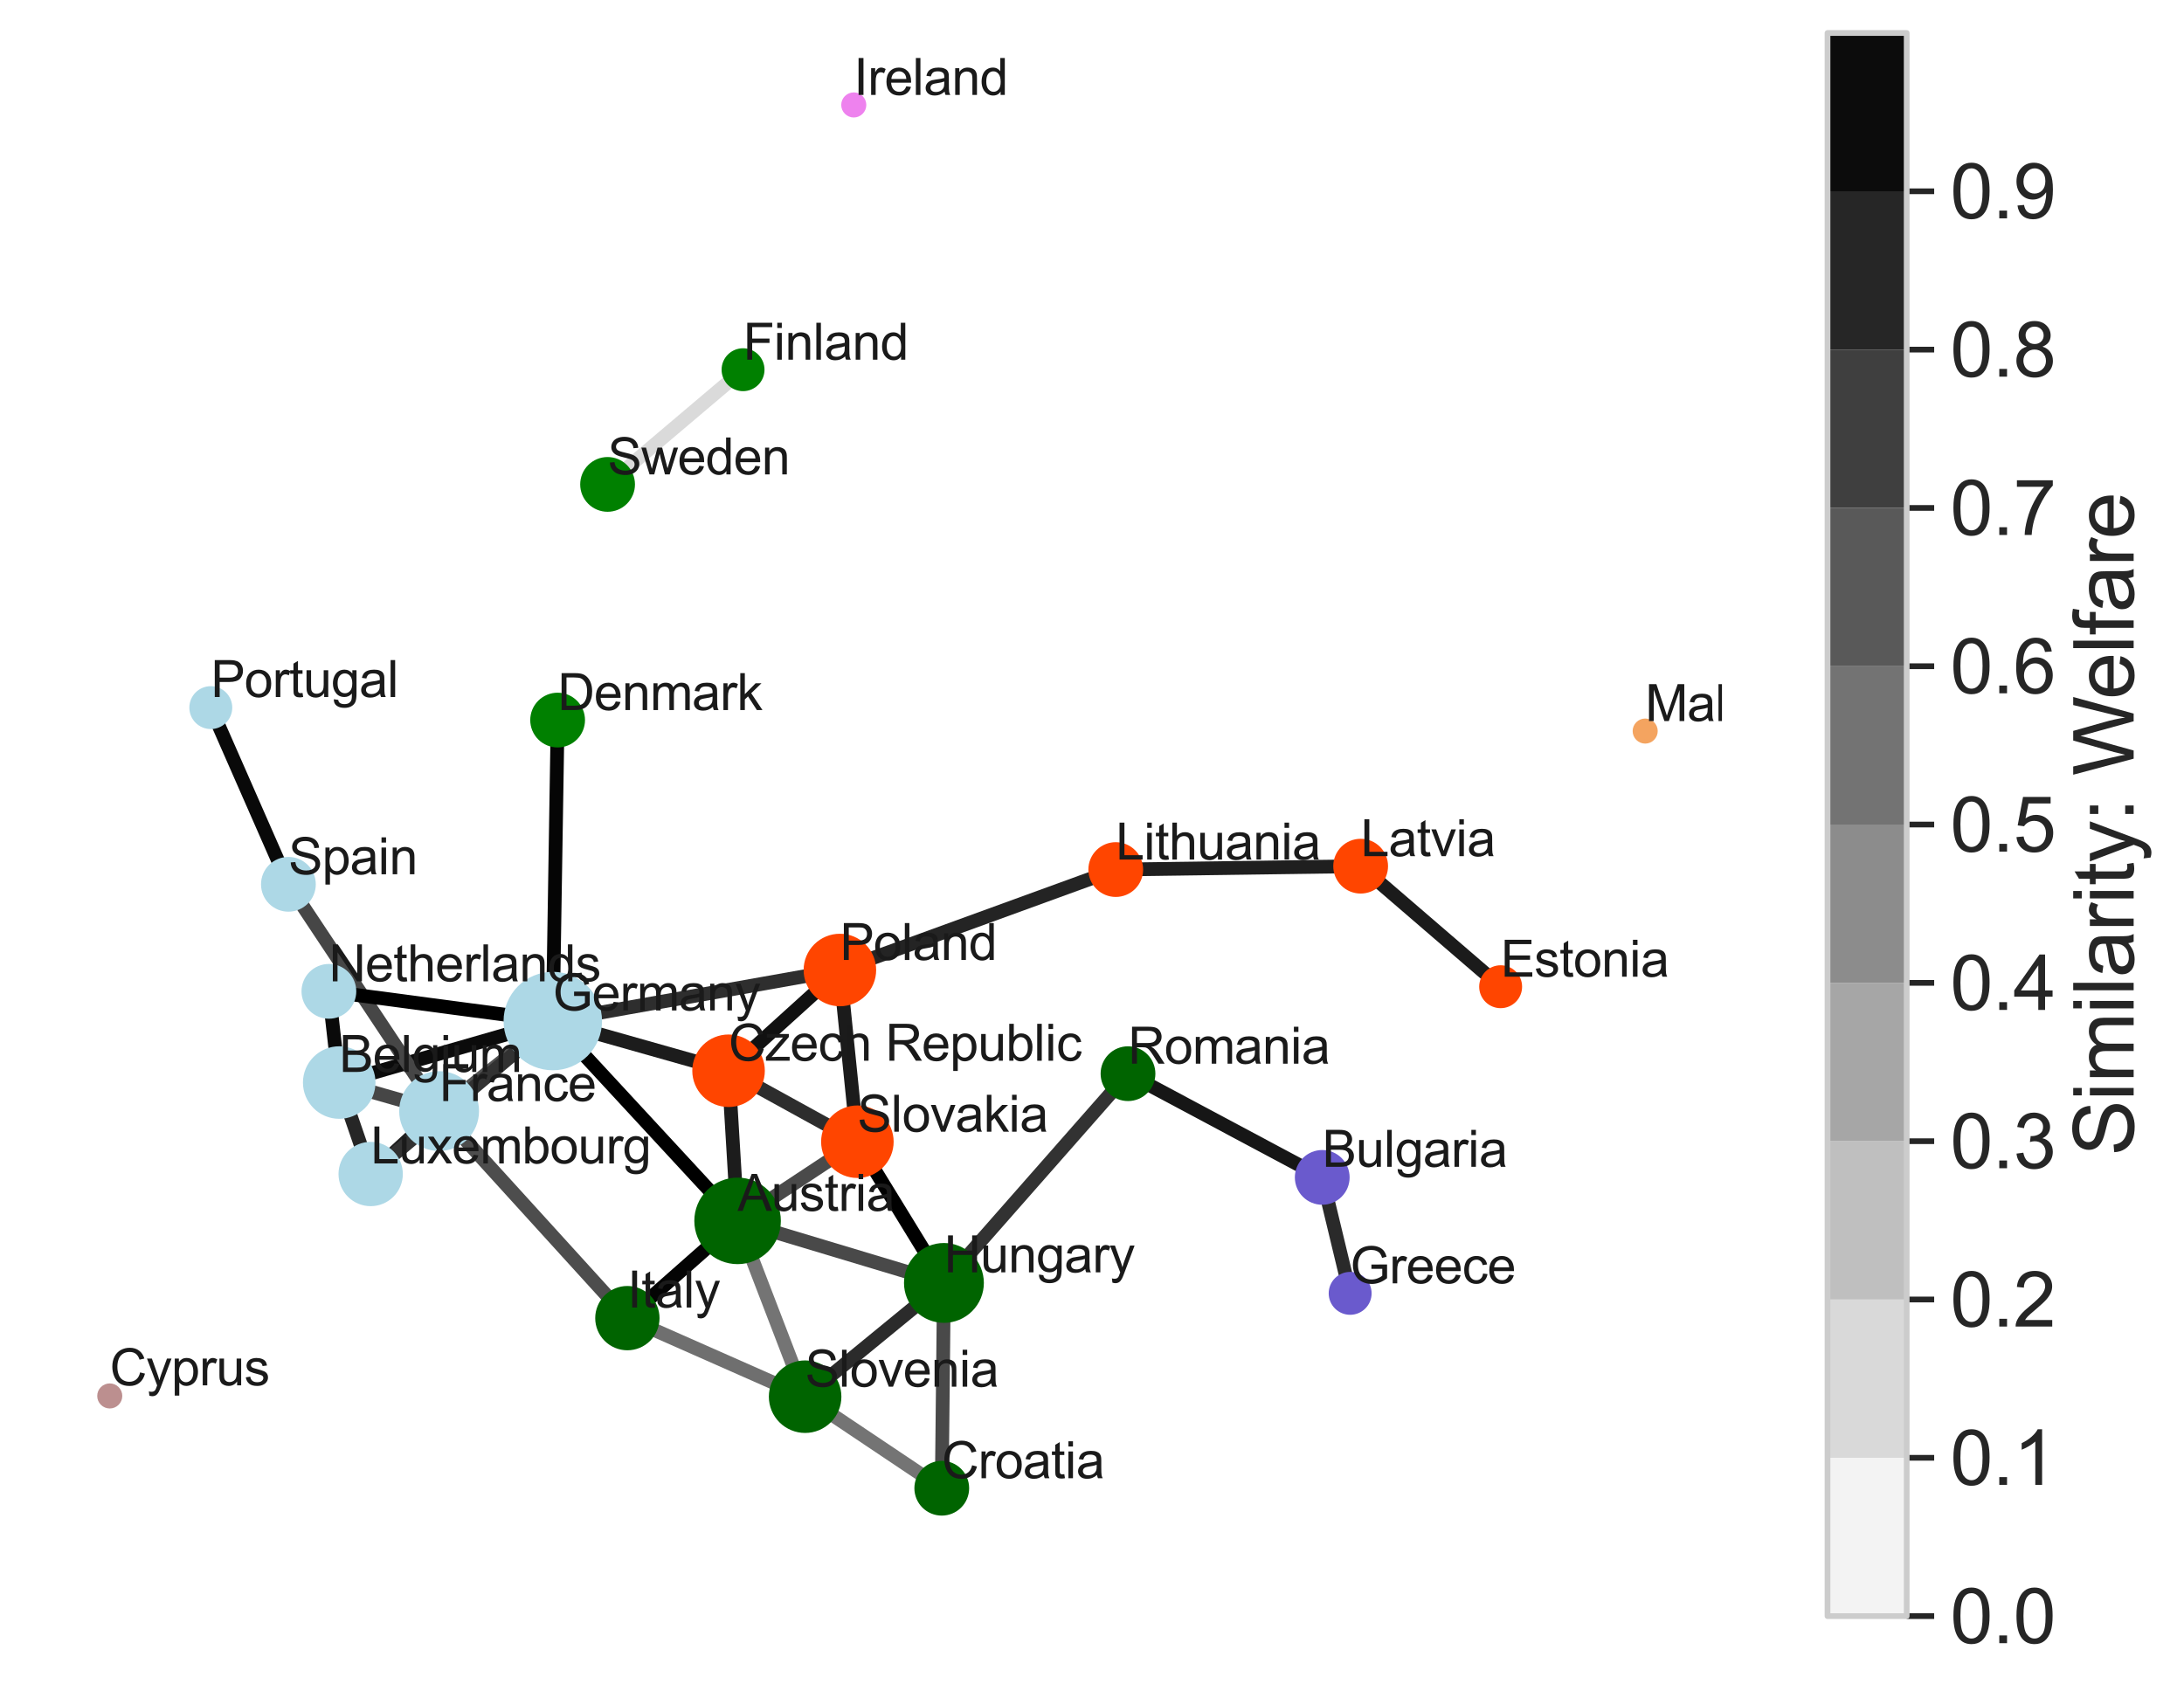 <?xml version="1.0" encoding="utf-8" standalone="no"?>
<!DOCTYPE svg PUBLIC "-//W3C//DTD SVG 1.1//EN"
  "http://www.w3.org/Graphics/SVG/1.1/DTD/svg11.dtd">
<svg xmlns:xlink="http://www.w3.org/1999/xlink" width="476.687pt" height="369.185pt" viewBox="0 0 476.687 369.185" xmlns="http://www.w3.org/2000/svg" version="1.1">
 <defs>
  <style type="text/css">*{stroke-linejoin: round; stroke-linecap: butt}</style>
 </defs>
 <g id="figure_1">
  <g id="patch_1">
   <path d="M 0 369.185 
L 476.687 369.185 
L 476.687 0 
L 0 0 
z
" style="fill: #ffffff"/>
  </g>
  <g id="axes_1">
   <g id="LineCollection_1">
    <path d="M 160.987 266.519 
L 120.656 222.896 
" clip-path="url(#p76d5ef2850)" style="fill: none; stroke: #000000; stroke-width: 3"/>
    <path d="M 160.987 266.519 
L 159.016 233.746 
" clip-path="url(#p76d5ef2850)" style="fill: none; stroke: #1c1c1c; stroke-width: 3"/>
    <path d="M 160.987 266.519 
L 187.135 249.237 
" clip-path="url(#p76d5ef2850)" style="fill: none; stroke: #4a4a4a; stroke-width: 3"/>
    <path d="M 160.987 266.519 
L 175.729 304.899 
" clip-path="url(#p76d5ef2850)" style="fill: none; stroke: #747474; stroke-width: 3"/>
    <path d="M 160.987 266.519 
L 206.025 280.064 
" clip-path="url(#p76d5ef2850)" style="fill: none; stroke: #494949; stroke-width: 3"/>
    <path d="M 160.987 266.519 
L 136.933 287.75 
" clip-path="url(#p76d5ef2850)" style="fill: none; stroke: #040404; stroke-width: 3"/>
    <path d="M 74.04 236.321 
L 71.786 216.409 
" clip-path="url(#p76d5ef2850)" style="fill: none; stroke: #0a0a0a; stroke-width: 3"/>
    <path d="M 74.04 236.321 
L 120.656 222.896 
" clip-path="url(#p76d5ef2850)" style="fill: none; stroke: #0b0b0b; stroke-width: 3"/>
    <path d="M 74.04 236.321 
L 80.905 256.289 
" clip-path="url(#p76d5ef2850)" style="fill: none; stroke: #262626; stroke-width: 3"/>
    <path d="M 74.04 236.321 
L 95.841 242.552 
" clip-path="url(#p76d5ef2850)" style="fill: none; stroke: #464646; stroke-width: 3"/>
    <path d="M 288.597 257.028 
L 294.688 282.337 
" clip-path="url(#p76d5ef2850)" style="fill: none; stroke: #2a2a2a; stroke-width: 3"/>
    <path d="M 288.597 257.028 
L 246.2 234.386 
" clip-path="url(#p76d5ef2850)" style="fill: none; stroke: #161616; stroke-width: 3"/>
    <path d="M 205.553 324.882 
L 175.729 304.899 
" clip-path="url(#p76d5ef2850)" style="fill: none; stroke: #747474; stroke-width: 3"/>
    <path d="M 205.553 324.882 
L 206.025 280.064 
" clip-path="url(#p76d5ef2850)" style="fill: none; stroke: #494949; stroke-width: 3"/>
    <path d="M 159.016 233.746 
L 120.656 222.896 
" clip-path="url(#p76d5ef2850)" style="fill: none; stroke: #1c1c1c; stroke-width: 3"/>
    <path d="M 159.016 233.746 
L 183.317 211.754 
" clip-path="url(#p76d5ef2850)" style="fill: none; stroke: #111111; stroke-width: 3"/>
    <path d="M 159.016 233.746 
L 187.135 249.237 
" clip-path="url(#p76d5ef2850)" style="fill: none; stroke: #2d2d2d; stroke-width: 3"/>
    <path d="M 121.708 157.193 
L 120.656 222.896 
" clip-path="url(#p76d5ef2850)" style="fill: none; stroke: #050505; stroke-width: 3"/>
    <path d="M 121.708 157.193 
L 132.612 105.746 
" clip-path="url(#p76d5ef2850)" style="fill: none; stroke: #ffffff; stroke-width: 3"/>
    <path d="M 327.536 215.402 
L 296.979 189.087 
" clip-path="url(#p76d5ef2850)" style="fill: none; stroke: #1b1b1b; stroke-width: 3"/>
    <path d="M 162.181 80.707 
L 132.612 105.746 
" clip-path="url(#p76d5ef2850)" style="fill: none; stroke: #dadada; stroke-width: 3"/>
    <path d="M 95.841 242.552 
L 62.949 193.044 
" clip-path="url(#p76d5ef2850)" style="fill: none; stroke: #464646; stroke-width: 3"/>
    <path d="M 95.841 242.552 
L 136.933 287.75 
" clip-path="url(#p76d5ef2850)" style="fill: none; stroke: #4d4d4d; stroke-width: 3"/>
    <path d="M 95.841 242.552 
L 120.656 222.896 
" clip-path="url(#p76d5ef2850)" style="fill: none; stroke: #525252; stroke-width: 3"/>
    <path d="M 95.841 242.552 
L 80.905 256.289 
" clip-path="url(#p76d5ef2850)" style="fill: none; stroke: #1f1f1f; stroke-width: 3"/>
    <path d="M 120.656 222.896 
L 71.786 216.409 
" clip-path="url(#p76d5ef2850)" style="fill: none; stroke: #000000; stroke-width: 3"/>
    <path d="M 120.656 222.896 
L 80.905 256.289 
" clip-path="url(#p76d5ef2850)" style="fill: none; stroke: #323232; stroke-width: 3"/>
    <path d="M 120.656 222.896 
L 183.317 211.754 
" clip-path="url(#p76d5ef2850)" style="fill: none; stroke: #2e2e2e; stroke-width: 3"/>
    <path d="M 206.025 280.064 
L 246.2 234.386 
" clip-path="url(#p76d5ef2850)" style="fill: none; stroke: #323232; stroke-width: 3"/>
    <path d="M 206.025 280.064 
L 187.135 249.237 
" clip-path="url(#p76d5ef2850)" style="fill: none; stroke: #000000; stroke-width: 3"/>
    <path d="M 206.025 280.064 
L 175.729 304.899 
" clip-path="url(#p76d5ef2850)" style="fill: none; stroke: #2b2b2b; stroke-width: 3"/>
    <path d="M 136.933 287.75 
L 175.729 304.899 
" clip-path="url(#p76d5ef2850)" style="fill: none; stroke: #6f6f6f; stroke-width: 3"/>
    <path d="M 296.979 189.087 
L 243.528 189.827 
" clip-path="url(#p76d5ef2850)" style="fill: none; stroke: #1f1f1f; stroke-width: 3"/>
    <path d="M 243.528 189.827 
L 183.317 211.754 
" clip-path="url(#p76d5ef2850)" style="fill: none; stroke: #242424; stroke-width: 3"/>
    <path d="M 183.317 211.754 
L 187.135 249.237 
" clip-path="url(#p76d5ef2850)" style="fill: none; stroke: #1b1b1b; stroke-width: 3"/>
    <path d="M 46.01 154.474 
L 62.949 193.044 
" clip-path="url(#p76d5ef2850)" style="fill: none; stroke: #090909; stroke-width: 3"/>
   </g>
   <g id="PathCollection_1">
    <path d="M 160.987 275.463 
C 163.359 275.463 165.634 274.521 167.312 272.844 
C 168.989 271.166 169.931 268.891 169.931 266.519 
C 169.931 264.147 168.989 261.872 167.312 260.195 
C 165.634 258.517 163.359 257.575 160.987 257.575 
C 158.615 257.575 156.34 258.517 154.662 260.195 
C 152.985 261.872 152.043 264.147 152.043 266.519 
C 152.043 268.891 152.985 271.166 154.662 272.844 
C 156.34 274.521 158.615 275.463 160.987 275.463 
z
" clip-path="url(#p76d5ef2850)" style="fill: #006400; stroke: #006400"/>
    <path d="M 74.04 243.737 
C 76.006 243.737 77.893 242.956 79.284 241.565 
C 80.674 240.174 81.456 238.288 81.456 236.321 
C 81.456 234.354 80.674 232.468 79.284 231.077 
C 77.893 229.686 76.006 228.905 74.04 228.905 
C 72.073 228.905 70.186 229.686 68.796 231.077 
C 67.405 232.468 66.623 234.354 66.623 236.321 
C 66.623 238.288 67.405 240.174 68.796 241.565 
C 70.186 242.956 72.073 243.737 74.04 243.737 
z
" clip-path="url(#p76d5ef2850)" style="fill: #add8e6; stroke: #add8e6"/>
    <path d="M 288.597 262.505 
C 290.049 262.505 291.442 261.928 292.47 260.901 
C 293.497 259.874 294.074 258.48 294.074 257.028 
C 294.074 255.575 293.497 254.182 292.47 253.155 
C 291.442 252.128 290.049 251.55 288.597 251.55 
C 287.144 251.55 285.751 252.128 284.724 253.155 
C 283.696 254.182 283.119 255.575 283.119 257.028 
C 283.119 258.48 283.696 259.874 284.724 260.901 
C 285.751 261.928 287.144 262.505 288.597 262.505 
z
" clip-path="url(#p76d5ef2850)" style="fill: #6a5acd; stroke: #6a5acd"/>
    <path d="M 205.553 330.359 
C 207.006 330.359 208.399 329.782 209.426 328.755 
C 210.453 327.728 211.03 326.335 211.03 324.882 
C 211.03 323.43 210.453 322.036 209.426 321.009 
C 208.399 319.982 207.006 319.405 205.553 319.405 
C 204.101 319.405 202.707 319.982 201.68 321.009 
C 200.653 322.036 200.076 323.43 200.076 324.882 
C 200.076 326.335 200.653 327.728 201.68 328.755 
C 202.707 329.782 204.101 330.359 205.553 330.359 
z
" clip-path="url(#p76d5ef2850)" style="fill: #006400; stroke: #006400"/>
    <path d="M 23.956 306.972 
C 24.549 306.972 25.118 306.736 25.538 306.317 
C 25.957 305.898 26.192 305.329 26.192 304.736 
C 26.192 304.143 25.957 303.574 25.538 303.155 
C 25.118 302.735 24.549 302.5 23.956 302.5 
C 23.363 302.5 22.795 302.735 22.375 303.155 
C 21.956 303.574 21.72 304.143 21.72 304.736 
C 21.72 305.329 21.956 305.898 22.375 306.317 
C 22.795 306.736 23.363 306.972 23.956 306.972 
z
" clip-path="url(#p76d5ef2850)" style="fill: #bc8f8f; stroke: #bc8f8f"/>
    <path d="M 159.016 241.162 
C 160.983 241.162 162.87 240.381 164.26 238.99 
C 165.651 237.599 166.433 235.713 166.433 233.746 
C 166.433 231.779 165.651 229.893 164.26 228.502 
C 162.87 227.111 160.983 226.33 159.016 226.33 
C 157.05 226.33 155.163 227.111 153.772 228.502 
C 152.382 229.893 151.6 231.779 151.6 233.746 
C 151.6 235.713 152.382 237.599 153.772 238.99 
C 155.163 240.381 157.05 241.162 159.016 241.162 
z
" clip-path="url(#p76d5ef2850)" style="fill: #ff4500; stroke: #ff4500"/>
    <path d="M 121.708 162.67 
C 123.161 162.67 124.554 162.093 125.581 161.066 
C 126.608 160.039 127.185 158.645 127.185 157.193 
C 127.185 155.74 126.608 154.347 125.581 153.32 
C 124.554 152.293 123.161 151.715 121.708 151.715 
C 120.256 151.715 118.862 152.293 117.835 153.32 
C 116.808 154.347 116.231 155.74 116.231 157.193 
C 116.231 158.645 116.808 160.039 117.835 161.066 
C 118.862 162.093 120.256 162.67 121.708 162.67 
z
" clip-path="url(#p76d5ef2850)" style="fill: #008000; stroke: #008000"/>
    <path d="M 327.536 219.585 
C 328.645 219.585 329.709 219.144 330.494 218.36 
C 331.278 217.575 331.719 216.511 331.719 215.402 
C 331.719 214.292 331.278 213.228 330.494 212.444 
C 329.709 211.659 328.645 211.218 327.536 211.218 
C 326.426 211.218 325.362 211.659 324.578 212.444 
C 323.793 213.228 323.352 214.292 323.352 215.402 
C 323.352 216.511 323.793 217.575 324.578 218.36 
C 325.362 219.144 326.426 219.585 327.536 219.585 
z
" clip-path="url(#p76d5ef2850)" style="fill: #ff4500; stroke: #ff4500"/>
    <path d="M 162.181 84.89 
C 163.291 84.89 164.355 84.45 165.139 83.665 
C 165.924 82.881 166.364 81.816 166.364 80.707 
C 166.364 79.598 165.924 78.533 165.139 77.749 
C 164.355 76.965 163.291 76.524 162.181 76.524 
C 161.072 76.524 160.008 76.965 159.223 77.749 
C 158.439 78.533 157.998 79.598 157.998 80.707 
C 157.998 81.816 158.439 82.881 159.223 83.665 
C 160.008 84.45 161.072 84.89 162.181 84.89 
z
" clip-path="url(#p76d5ef2850)" style="fill: #008000; stroke: #008000"/>
    <path d="M 95.841 250.768 
C 98.02 250.768 100.11 249.903 101.651 248.362 
C 103.191 246.821 104.057 244.731 104.057 242.552 
C 104.057 240.374 103.191 238.284 101.651 236.743 
C 100.11 235.202 98.02 234.337 95.841 234.337 
C 93.662 234.337 91.572 235.202 90.032 236.743 
C 88.491 238.284 87.625 240.374 87.625 242.552 
C 87.625 244.731 88.491 246.821 90.032 248.362 
C 91.572 249.903 93.662 250.768 95.841 250.768 
z
" clip-path="url(#p76d5ef2850)" style="fill: #add8e6; stroke: #add8e6"/>
    <path d="M 120.656 233.143 
C 123.373 233.143 125.98 232.063 127.902 230.142 
C 129.823 228.22 130.903 225.613 130.903 222.896 
C 130.903 220.178 129.823 217.572 127.902 215.65 
C 125.98 213.729 123.373 212.649 120.656 212.649 
C 117.938 212.649 115.332 213.729 113.41 215.65 
C 111.489 217.572 110.409 220.178 110.409 222.896 
C 110.409 225.613 111.489 228.22 113.41 230.142 
C 115.332 232.063 117.938 233.143 120.656 233.143 
z
" clip-path="url(#p76d5ef2850)" style="fill: #add8e6; stroke: #add8e6"/>
    <path d="M 294.688 286.521 
C 295.798 286.521 296.862 286.08 297.646 285.295 
C 298.431 284.511 298.872 283.447 298.872 282.337 
C 298.872 281.228 298.431 280.164 297.646 279.379 
C 296.862 278.595 295.798 278.154 294.688 278.154 
C 293.579 278.154 292.515 278.595 291.73 279.379 
C 290.946 280.164 290.505 281.228 290.505 282.337 
C 290.505 283.447 290.946 284.511 291.73 285.295 
C 292.515 286.08 293.579 286.521 294.688 286.521 
z
" clip-path="url(#p76d5ef2850)" style="fill: #6a5acd; stroke: #6a5acd"/>
    <path d="M 206.025 288.28 
C 208.204 288.28 210.294 287.414 211.834 285.873 
C 213.375 284.333 214.241 282.243 214.241 280.064 
C 214.241 277.885 213.375 275.795 211.834 274.254 
C 210.294 272.714 208.204 271.848 206.025 271.848 
C 203.846 271.848 201.756 272.714 200.216 274.254 
C 198.675 275.795 197.809 277.885 197.809 280.064 
C 197.809 282.243 198.675 284.333 200.216 285.873 
C 201.756 287.414 203.846 288.28 206.025 288.28 
z
" clip-path="url(#p76d5ef2850)" style="fill: #006400; stroke: #006400"/>
    <path d="M 186.346 25.145 
C 186.939 25.145 187.508 24.91 187.927 24.49 
C 188.346 24.071 188.582 23.502 188.582 22.909 
C 188.582 22.316 188.346 21.747 187.927 21.328 
C 187.508 20.909 186.939 20.673 186.346 20.673 
C 185.753 20.673 185.184 20.909 184.765 21.328 
C 184.345 21.747 184.11 22.316 184.11 22.909 
C 184.11 23.502 184.345 24.071 184.765 24.49 
C 185.184 24.91 185.753 25.145 186.346 25.145 
z
" clip-path="url(#p76d5ef2850)" style="fill: #ee82ee; stroke: #ee82ee"/>
    <path d="M 136.933 294.269 
C 138.662 294.269 140.32 293.582 141.543 292.359 
C 142.765 291.137 143.452 289.478 143.452 287.75 
C 143.452 286.021 142.765 284.362 141.543 283.14 
C 140.32 281.917 138.662 281.23 136.933 281.23 
C 135.204 281.23 133.546 281.917 132.323 283.14 
C 131.101 284.362 130.414 286.021 130.414 287.75 
C 130.414 289.478 131.101 291.137 132.323 292.359 
C 133.546 293.582 135.204 294.269 136.933 294.269 
z
" clip-path="url(#p76d5ef2850)" style="fill: #006400; stroke: #006400"/>
    <path d="M 296.979 194.564 
C 298.432 194.564 299.825 193.987 300.852 192.96 
C 301.88 191.932 302.457 190.539 302.457 189.087 
C 302.457 187.634 301.88 186.241 300.852 185.214 
C 299.825 184.186 298.432 183.609 296.979 183.609 
C 295.527 183.609 294.134 184.186 293.107 185.214 
C 292.079 186.241 291.502 187.634 291.502 189.087 
C 291.502 190.539 292.079 191.932 293.107 192.96 
C 294.134 193.987 295.527 194.564 296.979 194.564 
z
" clip-path="url(#p76d5ef2850)" style="fill: #ff4500; stroke: #ff4500"/>
    <path d="M 243.528 195.304 
C 244.981 195.304 246.374 194.727 247.401 193.7 
C 248.429 192.673 249.006 191.28 249.006 189.827 
C 249.006 188.374 248.429 186.981 247.401 185.954 
C 246.374 184.927 244.981 184.35 243.528 184.35 
C 242.076 184.35 240.683 184.927 239.655 185.954 
C 238.628 186.981 238.051 188.374 238.051 189.827 
C 238.051 191.28 238.628 192.673 239.655 193.7 
C 240.683 194.727 242.076 195.304 243.528 195.304 
z
" clip-path="url(#p76d5ef2850)" style="fill: #ff4500; stroke: #ff4500"/>
    <path d="M 80.905 262.808 
C 82.634 262.808 84.292 262.121 85.515 260.899 
C 86.737 259.676 87.424 258.018 87.424 256.289 
C 87.424 254.56 86.737 252.902 85.515 251.679 
C 84.292 250.457 82.634 249.77 80.905 249.77 
C 79.176 249.77 77.518 250.457 76.295 251.679 
C 75.073 252.902 74.386 254.56 74.386 256.289 
C 74.386 258.018 75.073 259.676 76.295 260.899 
C 77.518 262.121 79.176 262.808 80.905 262.808 
z
" clip-path="url(#p76d5ef2850)" style="fill: #add8e6; stroke: #add8e6"/>
    <path d="M 359.084 161.829 
C 359.677 161.829 360.245 161.594 360.665 161.174 
C 361.084 160.755 361.32 160.186 361.32 159.593 
C 361.32 159 361.084 158.431 360.665 158.012 
C 360.245 157.593 359.677 157.357 359.084 157.357 
C 358.491 157.357 357.922 157.593 357.502 158.012 
C 357.083 158.431 356.848 159 356.848 159.593 
C 356.848 160.186 357.083 160.755 357.502 161.174 
C 357.922 161.594 358.491 161.829 359.084 161.829 
z
" clip-path="url(#p76d5ef2850)" style="fill: #f4a460; stroke: #f4a460"/>
    <path d="M 71.786 221.887 
C 73.239 221.887 74.632 221.31 75.659 220.282 
C 76.686 219.255 77.263 217.862 77.263 216.409 
C 77.263 214.957 76.686 213.564 75.659 212.536 
C 74.632 211.509 73.239 210.932 71.786 210.932 
C 70.334 210.932 68.94 211.509 67.913 212.536 
C 66.886 213.564 66.309 214.957 66.309 216.409 
C 66.309 217.862 66.886 219.255 67.913 220.282 
C 68.94 221.31 70.334 221.887 71.786 221.887 
z
" clip-path="url(#p76d5ef2850)" style="fill: #add8e6; stroke: #add8e6"/>
    <path d="M 183.317 219.17 
C 185.283 219.17 187.17 218.388 188.561 216.998 
C 189.951 215.607 190.733 213.72 190.733 211.754 
C 190.733 209.787 189.951 207.9 188.561 206.509 
C 187.17 205.119 185.283 204.337 183.317 204.337 
C 181.35 204.337 179.463 205.119 178.073 206.509 
C 176.682 207.9 175.9 209.787 175.9 211.754 
C 175.9 213.72 176.682 215.607 178.073 216.998 
C 179.463 218.388 181.35 219.17 183.317 219.17 
z
" clip-path="url(#p76d5ef2850)" style="fill: #ff4500; stroke: #ff4500"/>
    <path d="M 46.01 158.657 
C 47.119 158.657 48.184 158.216 48.968 157.432 
C 49.753 156.647 50.193 155.583 50.193 154.474 
C 50.193 153.364 49.753 152.3 48.968 151.516 
C 48.184 150.731 47.119 150.29 46.01 150.29 
C 44.901 150.29 43.837 150.731 43.052 151.516 
C 42.268 152.3 41.827 153.364 41.827 154.474 
C 41.827 155.583 42.268 156.647 43.052 157.432 
C 43.837 158.216 44.901 158.657 46.01 158.657 
z
" clip-path="url(#p76d5ef2850)" style="fill: #add8e6; stroke: #add8e6"/>
    <path d="M 246.2 239.863 
C 247.653 239.863 249.046 239.286 250.073 238.259 
C 251.1 237.232 251.678 235.838 251.678 234.386 
C 251.678 232.933 251.1 231.54 250.073 230.513 
C 249.046 229.486 247.653 228.909 246.2 228.909 
C 244.748 228.909 243.354 229.486 242.327 230.513 
C 241.3 231.54 240.723 232.933 240.723 234.386 
C 240.723 235.838 241.3 237.232 242.327 238.259 
C 243.354 239.286 244.748 239.863 246.2 239.863 
z
" clip-path="url(#p76d5ef2850)" style="fill: #006400; stroke: #006400"/>
    <path d="M 187.135 256.654 
C 189.101 256.654 190.988 255.872 192.379 254.482 
C 193.769 253.091 194.551 251.204 194.551 249.237 
C 194.551 247.271 193.769 245.384 192.379 243.993 
C 190.988 242.603 189.101 241.821 187.135 241.821 
C 185.168 241.821 183.281 242.603 181.891 243.993 
C 180.5 245.384 179.718 247.271 179.718 249.237 
C 179.718 251.204 180.5 253.091 181.891 254.482 
C 183.281 255.872 185.168 256.654 187.135 256.654 
z
" clip-path="url(#p76d5ef2850)" style="fill: #ff4500; stroke: #ff4500"/>
    <path d="M 175.729 312.315 
C 177.696 312.315 179.582 311.533 180.973 310.143 
C 182.364 308.752 183.145 306.865 183.145 304.899 
C 183.145 302.932 182.364 301.045 180.973 299.654 
C 179.582 298.264 177.696 297.482 175.729 297.482 
C 173.762 297.482 171.876 298.264 170.485 299.654 
C 169.094 301.045 168.313 302.932 168.313 304.899 
C 168.313 306.865 169.094 308.752 170.485 310.143 
C 171.876 311.533 173.762 312.315 175.729 312.315 
z
" clip-path="url(#p76d5ef2850)" style="fill: #006400; stroke: #006400"/>
    <path d="M 62.949 198.521 
C 64.402 198.521 65.795 197.944 66.822 196.917 
C 67.85 195.89 68.427 194.497 68.427 193.044 
C 68.427 191.592 67.85 190.198 66.822 189.171 
C 65.795 188.144 64.402 187.567 62.949 187.567 
C 61.497 187.567 60.104 188.144 59.076 189.171 
C 58.049 190.198 57.472 191.592 57.472 193.044 
C 57.472 194.497 58.049 195.89 59.076 196.917 
C 60.104 197.944 61.497 198.521 62.949 198.521 
z
" clip-path="url(#p76d5ef2850)" style="fill: #add8e6; stroke: #add8e6"/>
    <path d="M 132.612 111.223 
C 134.065 111.223 135.458 110.646 136.485 109.619 
C 137.512 108.592 138.09 107.199 138.09 105.746 
C 138.09 104.294 137.512 102.9 136.485 101.873 
C 135.458 100.846 134.065 100.269 132.612 100.269 
C 131.16 100.269 129.766 100.846 128.739 101.873 
C 127.712 102.9 127.135 104.294 127.135 105.746 
C 127.135 107.199 127.712 108.592 128.739 109.619 
C 129.766 110.646 131.16 111.223 132.612 111.223 
z
" clip-path="url(#p76d5ef2850)" style="fill: #008000; stroke: #008000"/>
   </g>
   <g id="text_1">
    <g clip-path="url(#p76d5ef2850)">
     <!-- Austria -->
     <g style="fill: #1a1a1a" transform="translate(160.987 264.333) scale(0.11 -0.11)">
      <defs>
       <path id="ArialMT-41" d="M -9 0 
L 1750 4581 
L 2403 4581 
L 4278 0 
L 3588 0 
L 3053 1388 
L 1138 1388 
L 634 0 
L -9 0 
z
M 1313 1881 
L 2866 1881 
L 2388 3150 
Q 2169 3728 2063 4100 
Q 1975 3659 1816 3225 
L 1313 1881 
z
" transform="scale(0.016)"/>
       <path id="ArialMT-75" d="M 2597 0 
L 2597 488 
Q 2209 -75 1544 -75 
Q 1250 -75 995 37 
Q 741 150 617 320 
Q 494 491 444 738 
Q 409 903 409 1263 
L 409 3319 
L 972 3319 
L 972 1478 
Q 972 1038 1006 884 
Q 1059 663 1231 536 
Q 1403 409 1656 409 
Q 1909 409 2131 539 
Q 2353 669 2445 892 
Q 2538 1116 2538 1541 
L 2538 3319 
L 3100 3319 
L 3100 0 
L 2597 0 
z
" transform="scale(0.016)"/>
       <path id="ArialMT-73" d="M 197 991 
L 753 1078 
Q 800 744 1014 566 
Q 1228 388 1613 388 
Q 2000 388 2187 545 
Q 2375 703 2375 916 
Q 2375 1106 2209 1216 
Q 2094 1291 1634 1406 
Q 1016 1563 777 1677 
Q 538 1791 414 1992 
Q 291 2194 291 2438 
Q 291 2659 392 2848 
Q 494 3038 669 3163 
Q 800 3259 1026 3326 
Q 1253 3394 1513 3394 
Q 1903 3394 2198 3281 
Q 2494 3169 2634 2976 
Q 2775 2784 2828 2463 
L 2278 2388 
Q 2241 2644 2061 2787 
Q 1881 2931 1553 2931 
Q 1166 2931 1000 2803 
Q 834 2675 834 2503 
Q 834 2394 903 2306 
Q 972 2216 1119 2156 
Q 1203 2125 1616 2013 
Q 2213 1853 2448 1751 
Q 2684 1650 2818 1456 
Q 2953 1263 2953 975 
Q 2953 694 2789 445 
Q 2625 197 2315 61 
Q 2006 -75 1616 -75 
Q 969 -75 630 194 
Q 291 463 197 991 
z
" transform="scale(0.016)"/>
       <path id="ArialMT-74" d="M 1650 503 
L 1731 6 
Q 1494 -44 1306 -44 
Q 1000 -44 831 53 
Q 663 150 594 308 
Q 525 466 525 972 
L 525 2881 
L 113 2881 
L 113 3319 
L 525 3319 
L 525 4141 
L 1084 4478 
L 1084 3319 
L 1650 3319 
L 1650 2881 
L 1084 2881 
L 1084 941 
Q 1084 700 1114 631 
Q 1144 563 1211 522 
Q 1278 481 1403 481 
Q 1497 481 1650 503 
z
" transform="scale(0.016)"/>
       <path id="ArialMT-72" d="M 416 0 
L 416 3319 
L 922 3319 
L 922 2816 
Q 1116 3169 1280 3281 
Q 1444 3394 1641 3394 
Q 1925 3394 2219 3213 
L 2025 2691 
Q 1819 2813 1613 2813 
Q 1428 2813 1281 2702 
Q 1134 2591 1072 2394 
Q 978 2094 978 1738 
L 978 0 
L 416 0 
z
" transform="scale(0.016)"/>
       <path id="ArialMT-69" d="M 425 3934 
L 425 4581 
L 988 4581 
L 988 3934 
L 425 3934 
z
M 425 0 
L 425 3319 
L 988 3319 
L 988 0 
L 425 0 
z
" transform="scale(0.016)"/>
       <path id="ArialMT-61" d="M 2588 409 
Q 2275 144 1986 34 
Q 1697 -75 1366 -75 
Q 819 -75 525 192 
Q 231 459 231 875 
Q 231 1119 342 1320 
Q 453 1522 633 1644 
Q 813 1766 1038 1828 
Q 1203 1872 1538 1913 
Q 2219 1994 2541 2106 
Q 2544 2222 2544 2253 
Q 2544 2597 2384 2738 
Q 2169 2928 1744 2928 
Q 1347 2928 1158 2789 
Q 969 2650 878 2297 
L 328 2372 
Q 403 2725 575 2942 
Q 747 3159 1072 3276 
Q 1397 3394 1825 3394 
Q 2250 3394 2515 3294 
Q 2781 3194 2906 3042 
Q 3031 2891 3081 2659 
Q 3109 2516 3109 2141 
L 3109 1391 
Q 3109 606 3145 398 
Q 3181 191 3288 0 
L 2700 0 
Q 2613 175 2588 409 
z
M 2541 1666 
Q 2234 1541 1622 1453 
Q 1275 1403 1131 1340 
Q 988 1278 909 1158 
Q 831 1038 831 891 
Q 831 666 1001 516 
Q 1172 366 1500 366 
Q 1825 366 2078 508 
Q 2331 650 2450 897 
Q 2541 1088 2541 1459 
L 2541 1666 
z
" transform="scale(0.016)"/>
      </defs>
      <use xlink:href="#ArialMT-41"/>
      <use xlink:href="#ArialMT-75" x="66.699"/>
      <use xlink:href="#ArialMT-73" x="122.314"/>
      <use xlink:href="#ArialMT-74" x="172.314"/>
      <use xlink:href="#ArialMT-72" x="200.098"/>
      <use xlink:href="#ArialMT-69" x="233.398"/>
      <use xlink:href="#ArialMT-61" x="255.615"/>
     </g>
    </g>
   </g>
   <g id="text_2">
    <g clip-path="url(#p76d5ef2850)">
     <!-- Belgium -->
     <g style="fill: #1a1a1a" transform="translate(74.04 234.006) scale(0.11 -0.11)">
      <defs>
       <path id="ArialMT-42" d="M 469 0 
L 469 4581 
L 2188 4581 
Q 2713 4581 3030 4442 
Q 3347 4303 3526 4014 
Q 3706 3725 3706 3409 
Q 3706 3116 3547 2856 
Q 3388 2597 3066 2438 
Q 3481 2316 3704 2022 
Q 3928 1728 3928 1328 
Q 3928 1006 3792 729 
Q 3656 453 3456 303 
Q 3256 153 2954 76 
Q 2653 0 2216 0 
L 469 0 
z
M 1075 2656 
L 2066 2656 
Q 2469 2656 2644 2709 
Q 2875 2778 2992 2937 
Q 3109 3097 3109 3338 
Q 3109 3566 3000 3739 
Q 2891 3913 2687 3977 
Q 2484 4041 1991 4041 
L 1075 4041 
L 1075 2656 
z
M 1075 541 
L 2216 541 
Q 2509 541 2628 563 
Q 2838 600 2978 687 
Q 3119 775 3209 942 
Q 3300 1109 3300 1328 
Q 3300 1584 3169 1773 
Q 3038 1963 2805 2039 
Q 2572 2116 2134 2116 
L 1075 2116 
L 1075 541 
z
" transform="scale(0.016)"/>
       <path id="ArialMT-65" d="M 2694 1069 
L 3275 997 
Q 3138 488 2766 206 
Q 2394 -75 1816 -75 
Q 1088 -75 661 373 
Q 234 822 234 1631 
Q 234 2469 665 2931 
Q 1097 3394 1784 3394 
Q 2450 3394 2872 2941 
Q 3294 2488 3294 1666 
Q 3294 1616 3291 1516 
L 816 1516 
Q 847 969 1125 678 
Q 1403 388 1819 388 
Q 2128 388 2347 550 
Q 2566 713 2694 1069 
z
M 847 1978 
L 2700 1978 
Q 2663 2397 2488 2606 
Q 2219 2931 1791 2931 
Q 1403 2931 1139 2672 
Q 875 2413 847 1978 
z
" transform="scale(0.016)"/>
       <path id="ArialMT-6c" d="M 409 0 
L 409 4581 
L 972 4581 
L 972 0 
L 409 0 
z
" transform="scale(0.016)"/>
       <path id="ArialMT-67" d="M 319 -275 
L 866 -356 
Q 900 -609 1056 -725 
Q 1266 -881 1628 -881 
Q 2019 -881 2231 -725 
Q 2444 -569 2519 -288 
Q 2563 -116 2559 434 
Q 2191 0 1641 0 
Q 956 0 581 494 
Q 206 988 206 1678 
Q 206 2153 378 2554 
Q 550 2956 876 3175 
Q 1203 3394 1644 3394 
Q 2231 3394 2613 2919 
L 2613 3319 
L 3131 3319 
L 3131 450 
Q 3131 -325 2973 -648 
Q 2816 -972 2473 -1159 
Q 2131 -1347 1631 -1347 
Q 1038 -1347 672 -1080 
Q 306 -813 319 -275 
z
M 784 1719 
Q 784 1066 1043 766 
Q 1303 466 1694 466 
Q 2081 466 2343 764 
Q 2606 1063 2606 1700 
Q 2606 2309 2336 2618 
Q 2066 2928 1684 2928 
Q 1309 2928 1046 2623 
Q 784 2319 784 1719 
z
" transform="scale(0.016)"/>
       <path id="ArialMT-6d" d="M 422 0 
L 422 3319 
L 925 3319 
L 925 2853 
Q 1081 3097 1340 3245 
Q 1600 3394 1931 3394 
Q 2300 3394 2536 3241 
Q 2772 3088 2869 2813 
Q 3263 3394 3894 3394 
Q 4388 3394 4653 3120 
Q 4919 2847 4919 2278 
L 4919 0 
L 4359 0 
L 4359 2091 
Q 4359 2428 4304 2576 
Q 4250 2725 4106 2815 
Q 3963 2906 3769 2906 
Q 3419 2906 3187 2673 
Q 2956 2441 2956 1928 
L 2956 0 
L 2394 0 
L 2394 2156 
Q 2394 2531 2256 2718 
Q 2119 2906 1806 2906 
Q 1569 2906 1367 2781 
Q 1166 2656 1075 2415 
Q 984 2175 984 1722 
L 984 0 
L 422 0 
z
" transform="scale(0.016)"/>
      </defs>
      <use xlink:href="#ArialMT-42"/>
      <use xlink:href="#ArialMT-65" x="66.699"/>
      <use xlink:href="#ArialMT-6c" x="122.314"/>
      <use xlink:href="#ArialMT-67" x="144.531"/>
      <use xlink:href="#ArialMT-69" x="200.146"/>
      <use xlink:href="#ArialMT-75" x="222.363"/>
      <use xlink:href="#ArialMT-6d" x="277.979"/>
     </g>
    </g>
   </g>
   <g id="text_3">
    <g clip-path="url(#p76d5ef2850)">
     <!-- Bulgaria -->
     <g style="fill: #1a1a1a" transform="translate(288.597 254.713) scale(0.11 -0.11)">
      <use xlink:href="#ArialMT-42"/>
      <use xlink:href="#ArialMT-75" x="66.699"/>
      <use xlink:href="#ArialMT-6c" x="122.314"/>
      <use xlink:href="#ArialMT-67" x="144.531"/>
      <use xlink:href="#ArialMT-61" x="200.146"/>
      <use xlink:href="#ArialMT-72" x="255.762"/>
      <use xlink:href="#ArialMT-69" x="289.062"/>
      <use xlink:href="#ArialMT-61" x="311.279"/>
     </g>
    </g>
   </g>
   <g id="text_4">
    <g clip-path="url(#p76d5ef2850)">
     <!-- Croatia -->
     <g style="fill: #1a1a1a" transform="translate(205.553 322.696) scale(0.11 -0.11)">
      <defs>
       <path id="ArialMT-43" d="M 3763 1606 
L 4369 1453 
Q 4178 706 3683 314 
Q 3188 -78 2472 -78 
Q 1731 -78 1267 223 
Q 803 525 561 1097 
Q 319 1669 319 2325 
Q 319 3041 592 3573 
Q 866 4106 1370 4382 
Q 1875 4659 2481 4659 
Q 3169 4659 3637 4309 
Q 4106 3959 4291 3325 
L 3694 3184 
Q 3534 3684 3231 3912 
Q 2928 4141 2469 4141 
Q 1941 4141 1586 3887 
Q 1231 3634 1087 3207 
Q 944 2781 944 2328 
Q 944 1744 1114 1308 
Q 1284 872 1643 656 
Q 2003 441 2422 441 
Q 2931 441 3284 734 
Q 3638 1028 3763 1606 
z
" transform="scale(0.016)"/>
       <path id="ArialMT-6f" d="M 213 1659 
Q 213 2581 725 3025 
Q 1153 3394 1769 3394 
Q 2453 3394 2887 2945 
Q 3322 2497 3322 1706 
Q 3322 1066 3130 698 
Q 2938 331 2570 128 
Q 2203 -75 1769 -75 
Q 1072 -75 642 372 
Q 213 819 213 1659 
z
M 791 1659 
Q 791 1022 1069 705 
Q 1347 388 1769 388 
Q 2188 388 2466 706 
Q 2744 1025 2744 1678 
Q 2744 2294 2464 2611 
Q 2184 2928 1769 2928 
Q 1347 2928 1069 2612 
Q 791 2297 791 1659 
z
" transform="scale(0.016)"/>
      </defs>
      <use xlink:href="#ArialMT-43"/>
      <use xlink:href="#ArialMT-72" x="72.217"/>
      <use xlink:href="#ArialMT-6f" x="105.518"/>
      <use xlink:href="#ArialMT-61" x="161.133"/>
      <use xlink:href="#ArialMT-74" x="216.748"/>
      <use xlink:href="#ArialMT-69" x="244.531"/>
      <use xlink:href="#ArialMT-61" x="266.748"/>
     </g>
    </g>
   </g>
   <g id="text_5">
    <g clip-path="url(#p76d5ef2850)">
     <!-- Cyprus -->
     <g style="fill: #1a1a1a" transform="translate(23.956 302.421) scale(0.11 -0.11)">
      <defs>
       <path id="ArialMT-79" d="M 397 -1278 
L 334 -750 
Q 519 -800 656 -800 
Q 844 -800 956 -737 
Q 1069 -675 1141 -563 
Q 1194 -478 1313 -144 
Q 1328 -97 1363 -6 
L 103 3319 
L 709 3319 
L 1400 1397 
Q 1534 1031 1641 628 
Q 1738 1016 1872 1384 
L 2581 3319 
L 3144 3319 
L 1881 -56 
Q 1678 -603 1566 -809 
Q 1416 -1088 1222 -1217 
Q 1028 -1347 759 -1347 
Q 597 -1347 397 -1278 
z
" transform="scale(0.016)"/>
       <path id="ArialMT-70" d="M 422 -1272 
L 422 3319 
L 934 3319 
L 934 2888 
Q 1116 3141 1344 3267 
Q 1572 3394 1897 3394 
Q 2322 3394 2647 3175 
Q 2972 2956 3137 2557 
Q 3303 2159 3303 1684 
Q 3303 1175 3120 767 
Q 2938 359 2589 142 
Q 2241 -75 1856 -75 
Q 1575 -75 1351 44 
Q 1128 163 984 344 
L 984 -1272 
L 422 -1272 
z
M 931 1641 
Q 931 1000 1190 694 
Q 1450 388 1819 388 
Q 2194 388 2461 705 
Q 2728 1022 2728 1688 
Q 2728 2322 2467 2637 
Q 2206 2953 1844 2953 
Q 1484 2953 1207 2617 
Q 931 2281 931 1641 
z
" transform="scale(0.016)"/>
      </defs>
      <use xlink:href="#ArialMT-43"/>
      <use xlink:href="#ArialMT-79" x="72.217"/>
      <use xlink:href="#ArialMT-70" x="122.217"/>
      <use xlink:href="#ArialMT-72" x="177.832"/>
      <use xlink:href="#ArialMT-75" x="211.133"/>
      <use xlink:href="#ArialMT-73" x="266.748"/>
     </g>
    </g>
   </g>
   <g id="text_6">
    <g clip-path="url(#p76d5ef2850)">
     <!-- Czech Republic -->
     <g style="fill: #1a1a1a" transform="translate(159.016 231.56) scale(0.11 -0.11)">
      <defs>
       <path id="ArialMT-7a" d="M 125 0 
L 125 456 
L 2238 2881 
Q 1878 2863 1603 2863 
L 250 2863 
L 250 3319 
L 2963 3319 
L 2963 2947 
L 1166 841 
L 819 456 
Q 1197 484 1528 484 
L 3063 484 
L 3063 0 
L 125 0 
z
" transform="scale(0.016)"/>
       <path id="ArialMT-63" d="M 2588 1216 
L 3141 1144 
Q 3050 572 2676 248 
Q 2303 -75 1759 -75 
Q 1078 -75 664 370 
Q 250 816 250 1647 
Q 250 2184 428 2587 
Q 606 2991 970 3192 
Q 1334 3394 1763 3394 
Q 2303 3394 2647 3120 
Q 2991 2847 3088 2344 
L 2541 2259 
Q 2463 2594 2264 2762 
Q 2066 2931 1784 2931 
Q 1359 2931 1093 2626 
Q 828 2322 828 1663 
Q 828 994 1084 691 
Q 1341 388 1753 388 
Q 2084 388 2306 591 
Q 2528 794 2588 1216 
z
" transform="scale(0.016)"/>
       <path id="ArialMT-68" d="M 422 0 
L 422 4581 
L 984 4581 
L 984 2938 
Q 1378 3394 1978 3394 
Q 2347 3394 2619 3248 
Q 2891 3103 3008 2847 
Q 3125 2591 3125 2103 
L 3125 0 
L 2563 0 
L 2563 2103 
Q 2563 2525 2380 2717 
Q 2197 2909 1863 2909 
Q 1613 2909 1392 2779 
Q 1172 2650 1078 2428 
Q 984 2206 984 1816 
L 984 0 
L 422 0 
z
" transform="scale(0.016)"/>
       <path id="ArialMT-20" transform="scale(0.016)"/>
       <path id="ArialMT-52" d="M 503 0 
L 503 4581 
L 2534 4581 
Q 3147 4581 3465 4457 
Q 3784 4334 3975 4021 
Q 4166 3709 4166 3331 
Q 4166 2844 3850 2509 
Q 3534 2175 2875 2084 
Q 3116 1969 3241 1856 
Q 3506 1613 3744 1247 
L 4541 0 
L 3778 0 
L 3172 953 
Q 2906 1366 2734 1584 
Q 2563 1803 2427 1890 
Q 2291 1978 2150 2013 
Q 2047 2034 1813 2034 
L 1109 2034 
L 1109 0 
L 503 0 
z
M 1109 2559 
L 2413 2559 
Q 2828 2559 3062 2645 
Q 3297 2731 3419 2920 
Q 3541 3109 3541 3331 
Q 3541 3656 3305 3865 
Q 3069 4075 2559 4075 
L 1109 4075 
L 1109 2559 
z
" transform="scale(0.016)"/>
       <path id="ArialMT-62" d="M 941 0 
L 419 0 
L 419 4581 
L 981 4581 
L 981 2947 
Q 1338 3394 1891 3394 
Q 2197 3394 2470 3270 
Q 2744 3147 2920 2923 
Q 3097 2700 3197 2384 
Q 3297 2069 3297 1709 
Q 3297 856 2875 390 
Q 2453 -75 1863 -75 
Q 1275 -75 941 416 
L 941 0 
z
M 934 1684 
Q 934 1088 1097 822 
Q 1363 388 1816 388 
Q 2184 388 2453 708 
Q 2722 1028 2722 1663 
Q 2722 2313 2464 2622 
Q 2206 2931 1841 2931 
Q 1472 2931 1203 2611 
Q 934 2291 934 1684 
z
" transform="scale(0.016)"/>
      </defs>
      <use xlink:href="#ArialMT-43"/>
      <use xlink:href="#ArialMT-7a" x="72.217"/>
      <use xlink:href="#ArialMT-65" x="122.217"/>
      <use xlink:href="#ArialMT-63" x="177.832"/>
      <use xlink:href="#ArialMT-68" x="227.832"/>
      <use xlink:href="#ArialMT-20" x="283.447"/>
      <use xlink:href="#ArialMT-52" x="311.23"/>
      <use xlink:href="#ArialMT-65" x="383.447"/>
      <use xlink:href="#ArialMT-70" x="439.062"/>
      <use xlink:href="#ArialMT-75" x="494.678"/>
      <use xlink:href="#ArialMT-62" x="550.293"/>
      <use xlink:href="#ArialMT-6c" x="605.908"/>
      <use xlink:href="#ArialMT-69" x="628.125"/>
      <use xlink:href="#ArialMT-63" x="650.342"/>
     </g>
    </g>
   </g>
   <g id="text_7">
    <g clip-path="url(#p76d5ef2850)">
     <!-- Denmark -->
     <g style="fill: #1a1a1a" transform="translate(121.708 155.006) scale(0.11 -0.11)">
      <defs>
       <path id="ArialMT-44" d="M 494 0 
L 494 4581 
L 2072 4581 
Q 2606 4581 2888 4516 
Q 3281 4425 3559 4188 
Q 3922 3881 4101 3404 
Q 4281 2928 4281 2316 
Q 4281 1794 4159 1391 
Q 4038 988 3847 723 
Q 3656 459 3429 307 
Q 3203 156 2883 78 
Q 2563 0 2147 0 
L 494 0 
z
M 1100 541 
L 2078 541 
Q 2531 541 2789 625 
Q 3047 709 3200 863 
Q 3416 1078 3536 1442 
Q 3656 1806 3656 2325 
Q 3656 3044 3420 3430 
Q 3184 3816 2847 3947 
Q 2603 4041 2063 4041 
L 1100 4041 
L 1100 541 
z
" transform="scale(0.016)"/>
       <path id="ArialMT-6e" d="M 422 0 
L 422 3319 
L 928 3319 
L 928 2847 
Q 1294 3394 1984 3394 
Q 2284 3394 2536 3286 
Q 2788 3178 2913 3003 
Q 3038 2828 3088 2588 
Q 3119 2431 3119 2041 
L 3119 0 
L 2556 0 
L 2556 2019 
Q 2556 2363 2490 2533 
Q 2425 2703 2258 2804 
Q 2091 2906 1866 2906 
Q 1506 2906 1245 2678 
Q 984 2450 984 1813 
L 984 0 
L 422 0 
z
" transform="scale(0.016)"/>
       <path id="ArialMT-6b" d="M 425 0 
L 425 4581 
L 988 4581 
L 988 1969 
L 2319 3319 
L 3047 3319 
L 1778 2088 
L 3175 0 
L 2481 0 
L 1384 1697 
L 988 1316 
L 988 0 
L 425 0 
z
" transform="scale(0.016)"/>
      </defs>
      <use xlink:href="#ArialMT-44"/>
      <use xlink:href="#ArialMT-65" x="72.217"/>
      <use xlink:href="#ArialMT-6e" x="127.832"/>
      <use xlink:href="#ArialMT-6d" x="183.447"/>
      <use xlink:href="#ArialMT-61" x="266.748"/>
      <use xlink:href="#ArialMT-72" x="322.363"/>
      <use xlink:href="#ArialMT-6b" x="355.664"/>
     </g>
    </g>
   </g>
   <g id="text_8">
    <g clip-path="url(#p76d5ef2850)">
     <!-- Estonia -->
     <g style="fill: #1a1a1a" transform="translate(327.536 213.215) scale(0.11 -0.11)">
      <defs>
       <path id="ArialMT-45" d="M 506 0 
L 506 4581 
L 3819 4581 
L 3819 4041 
L 1113 4041 
L 1113 2638 
L 3647 2638 
L 3647 2100 
L 1113 2100 
L 1113 541 
L 3925 541 
L 3925 0 
L 506 0 
z
" transform="scale(0.016)"/>
      </defs>
      <use xlink:href="#ArialMT-45"/>
      <use xlink:href="#ArialMT-73" x="66.699"/>
      <use xlink:href="#ArialMT-74" x="116.699"/>
      <use xlink:href="#ArialMT-6f" x="144.482"/>
      <use xlink:href="#ArialMT-6e" x="200.098"/>
      <use xlink:href="#ArialMT-69" x="255.713"/>
      <use xlink:href="#ArialMT-61" x="277.93"/>
     </g>
    </g>
   </g>
   <g id="text_9">
    <g clip-path="url(#p76d5ef2850)">
     <!-- Finland -->
     <g style="fill: #1a1a1a" transform="translate(162.181 78.521) scale(0.11 -0.11)">
      <defs>
       <path id="ArialMT-46" d="M 525 0 
L 525 4581 
L 3616 4581 
L 3616 4041 
L 1131 4041 
L 1131 2622 
L 3281 2622 
L 3281 2081 
L 1131 2081 
L 1131 0 
L 525 0 
z
" transform="scale(0.016)"/>
       <path id="ArialMT-64" d="M 2575 0 
L 2575 419 
Q 2259 -75 1647 -75 
Q 1250 -75 917 144 
Q 584 363 401 755 
Q 219 1147 219 1656 
Q 219 2153 384 2558 
Q 550 2963 881 3178 
Q 1213 3394 1622 3394 
Q 1922 3394 2156 3267 
Q 2391 3141 2538 2938 
L 2538 4581 
L 3097 4581 
L 3097 0 
L 2575 0 
z
M 797 1656 
Q 797 1019 1065 703 
Q 1334 388 1700 388 
Q 2069 388 2326 689 
Q 2584 991 2584 1609 
Q 2584 2291 2321 2609 
Q 2059 2928 1675 2928 
Q 1300 2928 1048 2622 
Q 797 2316 797 1656 
z
" transform="scale(0.016)"/>
      </defs>
      <use xlink:href="#ArialMT-46"/>
      <use xlink:href="#ArialMT-69" x="61.084"/>
      <use xlink:href="#ArialMT-6e" x="83.301"/>
      <use xlink:href="#ArialMT-6c" x="138.916"/>
      <use xlink:href="#ArialMT-61" x="161.133"/>
      <use xlink:href="#ArialMT-6e" x="216.748"/>
      <use xlink:href="#ArialMT-64" x="272.363"/>
     </g>
    </g>
   </g>
   <g id="text_10">
    <g clip-path="url(#p76d5ef2850)">
     <!-- France -->
     <g style="fill: #1a1a1a" transform="translate(95.841 240.366) scale(0.11 -0.11)">
      <use xlink:href="#ArialMT-46"/>
      <use xlink:href="#ArialMT-72" x="61.084"/>
      <use xlink:href="#ArialMT-61" x="94.385"/>
      <use xlink:href="#ArialMT-6e" x="150"/>
      <use xlink:href="#ArialMT-63" x="205.615"/>
      <use xlink:href="#ArialMT-65" x="255.615"/>
     </g>
    </g>
   </g>
   <g id="text_11">
    <g clip-path="url(#p76d5ef2850)">
     <!-- Germany -->
     <g style="fill: #1a1a1a" transform="translate(120.656 220.581) scale(0.11 -0.11)">
      <defs>
       <path id="ArialMT-47" d="M 2638 1797 
L 2638 2334 
L 4578 2338 
L 4578 638 
Q 4131 281 3656 101 
Q 3181 -78 2681 -78 
Q 2006 -78 1454 211 
Q 903 500 622 1047 
Q 341 1594 341 2269 
Q 341 2938 620 3517 
Q 900 4097 1425 4378 
Q 1950 4659 2634 4659 
Q 3131 4659 3532 4498 
Q 3934 4338 4162 4050 
Q 4391 3763 4509 3300 
L 3963 3150 
Q 3859 3500 3706 3700 
Q 3553 3900 3268 4020 
Q 2984 4141 2638 4141 
Q 2222 4141 1919 4014 
Q 1616 3888 1430 3681 
Q 1244 3475 1141 3228 
Q 966 2803 966 2306 
Q 966 1694 1177 1281 
Q 1388 869 1791 669 
Q 2194 469 2647 469 
Q 3041 469 3416 620 
Q 3791 772 3984 944 
L 3984 1797 
L 2638 1797 
z
" transform="scale(0.016)"/>
      </defs>
      <use xlink:href="#ArialMT-47"/>
      <use xlink:href="#ArialMT-65" x="77.783"/>
      <use xlink:href="#ArialMT-72" x="133.398"/>
      <use xlink:href="#ArialMT-6d" x="166.699"/>
      <use xlink:href="#ArialMT-61" x="250"/>
      <use xlink:href="#ArialMT-6e" x="305.615"/>
      <use xlink:href="#ArialMT-79" x="361.23"/>
     </g>
    </g>
   </g>
   <g id="text_12">
    <g clip-path="url(#p76d5ef2850)">
     <!-- Greece -->
     <g style="fill: #1a1a1a" transform="translate(294.688 280.151) scale(0.11 -0.11)">
      <use xlink:href="#ArialMT-47"/>
      <use xlink:href="#ArialMT-72" x="77.783"/>
      <use xlink:href="#ArialMT-65" x="111.084"/>
      <use xlink:href="#ArialMT-65" x="166.699"/>
      <use xlink:href="#ArialMT-63" x="222.314"/>
      <use xlink:href="#ArialMT-65" x="272.314"/>
     </g>
    </g>
   </g>
   <g id="text_13">
    <g clip-path="url(#p76d5ef2850)">
     <!-- Hungary -->
     <g style="fill: #1a1a1a" transform="translate(206.025 277.749) scale(0.11 -0.11)">
      <defs>
       <path id="ArialMT-48" d="M 513 0 
L 513 4581 
L 1119 4581 
L 1119 2700 
L 3500 2700 
L 3500 4581 
L 4106 4581 
L 4106 0 
L 3500 0 
L 3500 2159 
L 1119 2159 
L 1119 0 
L 513 0 
z
" transform="scale(0.016)"/>
      </defs>
      <use xlink:href="#ArialMT-48"/>
      <use xlink:href="#ArialMT-75" x="72.217"/>
      <use xlink:href="#ArialMT-6e" x="127.832"/>
      <use xlink:href="#ArialMT-67" x="183.447"/>
      <use xlink:href="#ArialMT-61" x="239.062"/>
      <use xlink:href="#ArialMT-72" x="294.678"/>
      <use xlink:href="#ArialMT-79" x="327.979"/>
     </g>
    </g>
   </g>
   <g id="text_14">
    <g clip-path="url(#p76d5ef2850)">
     <!-- Ireland -->
     <g style="fill: #1a1a1a" transform="translate(186.346 20.723) scale(0.11 -0.11)">
      <defs>
       <path id="ArialMT-49" d="M 597 0 
L 597 4581 
L 1203 4581 
L 1203 0 
L 597 0 
z
" transform="scale(0.016)"/>
      </defs>
      <use xlink:href="#ArialMT-49"/>
      <use xlink:href="#ArialMT-72" x="27.783"/>
      <use xlink:href="#ArialMT-65" x="61.084"/>
      <use xlink:href="#ArialMT-6c" x="116.699"/>
      <use xlink:href="#ArialMT-61" x="138.916"/>
      <use xlink:href="#ArialMT-6e" x="194.531"/>
      <use xlink:href="#ArialMT-64" x="250.146"/>
     </g>
    </g>
   </g>
   <g id="text_15">
    <g clip-path="url(#p76d5ef2850)">
     <!-- Italy -->
     <g style="fill: #1a1a1a" transform="translate(136.933 285.434) scale(0.11 -0.11)">
      <use xlink:href="#ArialMT-49"/>
      <use xlink:href="#ArialMT-74" x="27.783"/>
      <use xlink:href="#ArialMT-61" x="55.566"/>
      <use xlink:href="#ArialMT-6c" x="111.182"/>
      <use xlink:href="#ArialMT-79" x="133.398"/>
     </g>
    </g>
   </g>
   <g id="text_16">
    <g clip-path="url(#p76d5ef2850)">
     <!-- Latvia -->
     <g style="fill: #1a1a1a" transform="translate(296.979 186.9) scale(0.11 -0.11)">
      <defs>
       <path id="ArialMT-4c" d="M 469 0 
L 469 4581 
L 1075 4581 
L 1075 541 
L 3331 541 
L 3331 0 
L 469 0 
z
" transform="scale(0.016)"/>
       <path id="ArialMT-76" d="M 1344 0 
L 81 3319 
L 675 3319 
L 1388 1331 
Q 1503 1009 1600 663 
Q 1675 925 1809 1294 
L 2547 3319 
L 3125 3319 
L 1869 0 
L 1344 0 
z
" transform="scale(0.016)"/>
      </defs>
      <use xlink:href="#ArialMT-4c"/>
      <use xlink:href="#ArialMT-61" x="55.615"/>
      <use xlink:href="#ArialMT-74" x="111.23"/>
      <use xlink:href="#ArialMT-76" x="139.014"/>
      <use xlink:href="#ArialMT-69" x="189.014"/>
      <use xlink:href="#ArialMT-61" x="211.23"/>
     </g>
    </g>
   </g>
   <g id="text_17">
    <g clip-path="url(#p76d5ef2850)">
     <!-- Lithuania -->
     <g style="fill: #1a1a1a" transform="translate(243.528 187.641) scale(0.11 -0.11)">
      <use xlink:href="#ArialMT-4c"/>
      <use xlink:href="#ArialMT-69" x="55.615"/>
      <use xlink:href="#ArialMT-74" x="77.832"/>
      <use xlink:href="#ArialMT-68" x="105.615"/>
      <use xlink:href="#ArialMT-75" x="161.23"/>
      <use xlink:href="#ArialMT-61" x="216.846"/>
      <use xlink:href="#ArialMT-6e" x="272.461"/>
      <use xlink:href="#ArialMT-69" x="328.076"/>
      <use xlink:href="#ArialMT-61" x="350.293"/>
     </g>
    </g>
   </g>
   <g id="text_18">
    <g clip-path="url(#p76d5ef2850)">
     <!-- Luxembourg -->
     <g style="fill: #1a1a1a" transform="translate(80.905 253.974) scale(0.11 -0.11)">
      <defs>
       <path id="ArialMT-78" d="M 47 0 
L 1259 1725 
L 138 3319 
L 841 3319 
L 1350 2541 
Q 1494 2319 1581 2169 
Q 1719 2375 1834 2534 
L 2394 3319 
L 3066 3319 
L 1919 1756 
L 3153 0 
L 2463 0 
L 1781 1031 
L 1600 1309 
L 728 0 
L 47 0 
z
" transform="scale(0.016)"/>
      </defs>
      <use xlink:href="#ArialMT-4c"/>
      <use xlink:href="#ArialMT-75" x="55.615"/>
      <use xlink:href="#ArialMT-78" x="111.23"/>
      <use xlink:href="#ArialMT-65" x="161.23"/>
      <use xlink:href="#ArialMT-6d" x="216.846"/>
      <use xlink:href="#ArialMT-62" x="300.146"/>
      <use xlink:href="#ArialMT-6f" x="355.762"/>
      <use xlink:href="#ArialMT-75" x="411.377"/>
      <use xlink:href="#ArialMT-72" x="466.992"/>
      <use xlink:href="#ArialMT-67" x="500.293"/>
     </g>
    </g>
   </g>
   <g id="text_19">
    <g clip-path="url(#p76d5ef2850)">
     <!-- Malta -->
     <g style="fill: #1a1a1a" transform="translate(359.084 157.407) scale(0.11 -0.11)">
      <defs>
       <path id="ArialMT-4d" d="M 475 0 
L 475 4581 
L 1388 4581 
L 2472 1338 
Q 2622 884 2691 659 
Q 2769 909 2934 1394 
L 4031 4581 
L 4847 4581 
L 4847 0 
L 4263 0 
L 4263 3834 
L 2931 0 
L 2384 0 
L 1059 3900 
L 1059 0 
L 475 0 
z
" transform="scale(0.016)"/>
      </defs>
      <use xlink:href="#ArialMT-4d"/>
      <use xlink:href="#ArialMT-61" x="83.301"/>
      <use xlink:href="#ArialMT-6c" x="138.916"/>
      <use xlink:href="#ArialMT-74" x="161.133"/>
      <use xlink:href="#ArialMT-61" x="188.916"/>
     </g>
    </g>
   </g>
   <g id="text_20">
    <g clip-path="url(#p76d5ef2850)">
     <!-- Netherlands -->
     <g style="fill: #1a1a1a" transform="translate(71.786 214.223) scale(0.11 -0.11)">
      <defs>
       <path id="ArialMT-4e" d="M 488 0 
L 488 4581 
L 1109 4581 
L 3516 984 
L 3516 4581 
L 4097 4581 
L 4097 0 
L 3475 0 
L 1069 3600 
L 1069 0 
L 488 0 
z
" transform="scale(0.016)"/>
      </defs>
      <use xlink:href="#ArialMT-4e"/>
      <use xlink:href="#ArialMT-65" x="72.217"/>
      <use xlink:href="#ArialMT-74" x="127.832"/>
      <use xlink:href="#ArialMT-68" x="155.615"/>
      <use xlink:href="#ArialMT-65" x="211.23"/>
      <use xlink:href="#ArialMT-72" x="266.846"/>
      <use xlink:href="#ArialMT-6c" x="300.146"/>
      <use xlink:href="#ArialMT-61" x="322.363"/>
      <use xlink:href="#ArialMT-6e" x="377.979"/>
      <use xlink:href="#ArialMT-64" x="433.594"/>
      <use xlink:href="#ArialMT-73" x="489.209"/>
     </g>
    </g>
   </g>
   <g id="text_21">
    <g clip-path="url(#p76d5ef2850)">
     <!-- Poland -->
     <g style="fill: #1a1a1a" transform="translate(183.317 209.567) scale(0.11 -0.11)">
      <defs>
       <path id="ArialMT-50" d="M 494 0 
L 494 4581 
L 2222 4581 
Q 2678 4581 2919 4538 
Q 3256 4481 3484 4323 
Q 3713 4166 3852 3881 
Q 3991 3597 3991 3256 
Q 3991 2672 3619 2267 
Q 3247 1863 2275 1863 
L 1100 1863 
L 1100 0 
L 494 0 
z
M 1100 2403 
L 2284 2403 
Q 2872 2403 3119 2622 
Q 3366 2841 3366 3238 
Q 3366 3525 3220 3729 
Q 3075 3934 2838 4000 
Q 2684 4041 2272 4041 
L 1100 4041 
L 1100 2403 
z
" transform="scale(0.016)"/>
      </defs>
      <use xlink:href="#ArialMT-50"/>
      <use xlink:href="#ArialMT-6f" x="66.699"/>
      <use xlink:href="#ArialMT-6c" x="122.314"/>
      <use xlink:href="#ArialMT-61" x="144.531"/>
      <use xlink:href="#ArialMT-6e" x="200.146"/>
      <use xlink:href="#ArialMT-64" x="255.762"/>
     </g>
    </g>
   </g>
   <g id="text_22">
    <g clip-path="url(#p76d5ef2850)">
     <!-- Portugal -->
     <g style="fill: #1a1a1a" transform="translate(46.01 152.158) scale(0.11 -0.11)">
      <use xlink:href="#ArialMT-50"/>
      <use xlink:href="#ArialMT-6f" x="66.699"/>
      <use xlink:href="#ArialMT-72" x="122.314"/>
      <use xlink:href="#ArialMT-74" x="155.615"/>
      <use xlink:href="#ArialMT-75" x="183.398"/>
      <use xlink:href="#ArialMT-67" x="239.014"/>
      <use xlink:href="#ArialMT-61" x="294.629"/>
      <use xlink:href="#ArialMT-6c" x="350.244"/>
     </g>
    </g>
   </g>
   <g id="text_23">
    <g clip-path="url(#p76d5ef2850)">
     <!-- Romania -->
     <g style="fill: #1a1a1a" transform="translate(246.2 232.2) scale(0.11 -0.11)">
      <use xlink:href="#ArialMT-52"/>
      <use xlink:href="#ArialMT-6f" x="72.217"/>
      <use xlink:href="#ArialMT-6d" x="127.832"/>
      <use xlink:href="#ArialMT-61" x="211.133"/>
      <use xlink:href="#ArialMT-6e" x="266.748"/>
      <use xlink:href="#ArialMT-69" x="322.363"/>
      <use xlink:href="#ArialMT-61" x="344.58"/>
     </g>
    </g>
   </g>
   <g id="text_24">
    <g clip-path="url(#p76d5ef2850)">
     <!-- Slovakia -->
     <g style="fill: #1a1a1a" transform="translate(187.135 247.051) scale(0.11 -0.11)">
      <defs>
       <path id="ArialMT-53" d="M 288 1472 
L 859 1522 
Q 900 1178 1048 958 
Q 1197 738 1509 602 
Q 1822 466 2213 466 
Q 2559 466 2825 569 
Q 3091 672 3220 851 
Q 3350 1031 3350 1244 
Q 3350 1459 3225 1620 
Q 3100 1781 2813 1891 
Q 2628 1963 1997 2114 
Q 1366 2266 1113 2400 
Q 784 2572 623 2826 
Q 463 3081 463 3397 
Q 463 3744 659 4045 
Q 856 4347 1234 4503 
Q 1613 4659 2075 4659 
Q 2584 4659 2973 4495 
Q 3363 4331 3572 4012 
Q 3781 3694 3797 3291 
L 3216 3247 
Q 3169 3681 2898 3903 
Q 2628 4125 2100 4125 
Q 1550 4125 1298 3923 
Q 1047 3722 1047 3438 
Q 1047 3191 1225 3031 
Q 1400 2872 2139 2705 
Q 2878 2538 3153 2413 
Q 3553 2228 3743 1945 
Q 3934 1663 3934 1294 
Q 3934 928 3725 604 
Q 3516 281 3123 101 
Q 2731 -78 2241 -78 
Q 1619 -78 1198 103 
Q 778 284 539 648 
Q 300 1013 288 1472 
z
" transform="scale(0.016)"/>
      </defs>
      <use xlink:href="#ArialMT-53"/>
      <use xlink:href="#ArialMT-6c" x="66.699"/>
      <use xlink:href="#ArialMT-6f" x="88.916"/>
      <use xlink:href="#ArialMT-76" x="144.531"/>
      <use xlink:href="#ArialMT-61" x="194.531"/>
      <use xlink:href="#ArialMT-6b" x="250.146"/>
      <use xlink:href="#ArialMT-69" x="300.146"/>
      <use xlink:href="#ArialMT-61" x="322.363"/>
     </g>
    </g>
   </g>
   <g id="text_25">
    <g clip-path="url(#p76d5ef2850)">
     <!-- Slovenia -->
     <g style="fill: #1a1a1a" transform="translate(175.729 302.712) scale(0.11 -0.11)">
      <use xlink:href="#ArialMT-53"/>
      <use xlink:href="#ArialMT-6c" x="66.699"/>
      <use xlink:href="#ArialMT-6f" x="88.916"/>
      <use xlink:href="#ArialMT-76" x="144.531"/>
      <use xlink:href="#ArialMT-65" x="194.531"/>
      <use xlink:href="#ArialMT-6e" x="250.146"/>
      <use xlink:href="#ArialMT-69" x="305.762"/>
      <use xlink:href="#ArialMT-61" x="327.979"/>
     </g>
    </g>
   </g>
   <g id="text_26">
    <g clip-path="url(#p76d5ef2850)">
     <!-- Spain -->
     <g style="fill: #1a1a1a" transform="translate(62.949 190.858) scale(0.11 -0.11)">
      <use xlink:href="#ArialMT-53"/>
      <use xlink:href="#ArialMT-70" x="66.699"/>
      <use xlink:href="#ArialMT-61" x="122.314"/>
      <use xlink:href="#ArialMT-69" x="177.93"/>
      <use xlink:href="#ArialMT-6e" x="200.146"/>
     </g>
    </g>
   </g>
   <g id="text_27">
    <g clip-path="url(#p76d5ef2850)">
     <!-- Sweden -->
     <g style="fill: #1a1a1a" transform="translate(132.612 103.56) scale(0.11 -0.11)">
      <defs>
       <path id="ArialMT-77" d="M 1034 0 
L 19 3319 
L 600 3319 
L 1128 1403 
L 1325 691 
Q 1338 744 1497 1375 
L 2025 3319 
L 2603 3319 
L 3100 1394 
L 3266 759 
L 3456 1400 
L 4025 3319 
L 4572 3319 
L 3534 0 
L 2950 0 
L 2422 1988 
L 2294 2553 
L 1622 0 
L 1034 0 
z
" transform="scale(0.016)"/>
      </defs>
      <use xlink:href="#ArialMT-53"/>
      <use xlink:href="#ArialMT-77" x="66.699"/>
      <use xlink:href="#ArialMT-65" x="138.916"/>
      <use xlink:href="#ArialMT-64" x="194.531"/>
      <use xlink:href="#ArialMT-65" x="250.146"/>
      <use xlink:href="#ArialMT-6e" x="305.762"/>
     </g>
    </g>
   </g>
  </g>
  <g id="axes_2">
   <g id="patch_2">
    <path d="M 398.88 352.8 
L 416.16 352.8 
L 416.16 7.2 
L 398.88 7.2 
z
" style="fill: #ffffff"/>
   </g>
   <g id="patch_3">
    <path clip-path="url(#p0f0503519f)" style="fill: #ffffff; stroke: #ffffff; stroke-width: 0.01; stroke-linejoin: miter"/>
   </g>
   <g id="matplotlib.axis_1"/>
   <g id="matplotlib.axis_2">
    <g id="ytick_1">
     <g id="line2d_1">
      <defs>
       <path id="meb432eeeb0" d="M 0 0 
L 6 0 
" style="stroke: #262626; stroke-width: 1.25"/>
      </defs>
      <g>
       <use xlink:href="#meb432eeeb0" x="416.16" y="352.8" style="fill: #262626; stroke: #262626; stroke-width: 1.25"/>
      </g>
     </g>
     <g id="text_28">
      <!-- 0.0 -->
      <g style="fill: #262626" transform="translate(425.66 358.705) scale(0.165 -0.165)">
       <defs>
        <path id="ArialMT-30" d="M 266 2259 
Q 266 3072 433 3567 
Q 600 4063 929 4331 
Q 1259 4600 1759 4600 
Q 2128 4600 2406 4451 
Q 2684 4303 2865 4023 
Q 3047 3744 3150 3342 
Q 3253 2941 3253 2259 
Q 3253 1453 3087 958 
Q 2922 463 2592 192 
Q 2263 -78 1759 -78 
Q 1097 -78 719 397 
Q 266 969 266 2259 
z
M 844 2259 
Q 844 1131 1108 757 
Q 1372 384 1759 384 
Q 2147 384 2411 759 
Q 2675 1134 2675 2259 
Q 2675 3391 2411 3762 
Q 2147 4134 1753 4134 
Q 1366 4134 1134 3806 
Q 844 3388 844 2259 
z
" transform="scale(0.016)"/>
        <path id="ArialMT-2e" d="M 581 0 
L 581 641 
L 1222 641 
L 1222 0 
L 581 0 
z
" transform="scale(0.016)"/>
       </defs>
       <use xlink:href="#ArialMT-30"/>
       <use xlink:href="#ArialMT-2e" x="55.615"/>
       <use xlink:href="#ArialMT-30" x="83.398"/>
      </g>
     </g>
    </g>
    <g id="ytick_2">
     <g id="line2d_2">
      <g>
       <use xlink:href="#meb432eeeb0" x="416.16" y="318.24" style="fill: #262626; stroke: #262626; stroke-width: 1.25"/>
      </g>
     </g>
     <g id="text_29">
      <!-- 0.1 -->
      <g style="fill: #262626" transform="translate(425.66 324.145) scale(0.165 -0.165)">
       <defs>
        <path id="ArialMT-31" d="M 2384 0 
L 1822 0 
L 1822 3584 
Q 1619 3391 1289 3197 
Q 959 3003 697 2906 
L 697 3450 
Q 1169 3672 1522 3987 
Q 1875 4303 2022 4600 
L 2384 4600 
L 2384 0 
z
" transform="scale(0.016)"/>
       </defs>
       <use xlink:href="#ArialMT-30"/>
       <use xlink:href="#ArialMT-2e" x="55.615"/>
       <use xlink:href="#ArialMT-31" x="83.398"/>
      </g>
     </g>
    </g>
    <g id="ytick_3">
     <g id="line2d_3">
      <g>
       <use xlink:href="#meb432eeeb0" x="416.16" y="283.68" style="fill: #262626; stroke: #262626; stroke-width: 1.25"/>
      </g>
     </g>
     <g id="text_30">
      <!-- 0.2 -->
      <g style="fill: #262626" transform="translate(425.66 289.585) scale(0.165 -0.165)">
       <defs>
        <path id="ArialMT-32" d="M 3222 541 
L 3222 0 
L 194 0 
Q 188 203 259 391 
Q 375 700 629 1000 
Q 884 1300 1366 1694 
Q 2113 2306 2375 2664 
Q 2638 3022 2638 3341 
Q 2638 3675 2398 3904 
Q 2159 4134 1775 4134 
Q 1369 4134 1125 3890 
Q 881 3647 878 3216 
L 300 3275 
Q 359 3922 746 4261 
Q 1134 4600 1788 4600 
Q 2447 4600 2831 4234 
Q 3216 3869 3216 3328 
Q 3216 3053 3103 2787 
Q 2991 2522 2730 2228 
Q 2469 1934 1863 1422 
Q 1356 997 1212 845 
Q 1069 694 975 541 
L 3222 541 
z
" transform="scale(0.016)"/>
       </defs>
       <use xlink:href="#ArialMT-30"/>
       <use xlink:href="#ArialMT-2e" x="55.615"/>
       <use xlink:href="#ArialMT-32" x="83.398"/>
      </g>
     </g>
    </g>
    <g id="ytick_4">
     <g id="line2d_4">
      <g>
       <use xlink:href="#meb432eeeb0" x="416.16" y="249.12" style="fill: #262626; stroke: #262626; stroke-width: 1.25"/>
      </g>
     </g>
     <g id="text_31">
      <!-- 0.3 -->
      <g style="fill: #262626" transform="translate(425.66 255.025) scale(0.165 -0.165)">
       <defs>
        <path id="ArialMT-33" d="M 269 1209 
L 831 1284 
Q 928 806 1161 595 
Q 1394 384 1728 384 
Q 2125 384 2398 659 
Q 2672 934 2672 1341 
Q 2672 1728 2419 1979 
Q 2166 2231 1775 2231 
Q 1616 2231 1378 2169 
L 1441 2663 
Q 1497 2656 1531 2656 
Q 1891 2656 2178 2843 
Q 2466 3031 2466 3422 
Q 2466 3731 2256 3934 
Q 2047 4138 1716 4138 
Q 1388 4138 1169 3931 
Q 950 3725 888 3313 
L 325 3413 
Q 428 3978 793 4289 
Q 1159 4600 1703 4600 
Q 2078 4600 2393 4439 
Q 2709 4278 2876 4000 
Q 3044 3722 3044 3409 
Q 3044 3113 2884 2869 
Q 2725 2625 2413 2481 
Q 2819 2388 3044 2092 
Q 3269 1797 3269 1353 
Q 3269 753 2831 336 
Q 2394 -81 1725 -81 
Q 1122 -81 723 278 
Q 325 638 269 1209 
z
" transform="scale(0.016)"/>
       </defs>
       <use xlink:href="#ArialMT-30"/>
       <use xlink:href="#ArialMT-2e" x="55.615"/>
       <use xlink:href="#ArialMT-33" x="83.398"/>
      </g>
     </g>
    </g>
    <g id="ytick_5">
     <g id="line2d_5">
      <g>
       <use xlink:href="#meb432eeeb0" x="416.16" y="214.56" style="fill: #262626; stroke: #262626; stroke-width: 1.25"/>
      </g>
     </g>
     <g id="text_32">
      <!-- 0.4 -->
      <g style="fill: #262626" transform="translate(425.66 220.465) scale(0.165 -0.165)">
       <defs>
        <path id="ArialMT-34" d="M 2069 0 
L 2069 1097 
L 81 1097 
L 81 1613 
L 2172 4581 
L 2631 4581 
L 2631 1613 
L 3250 1613 
L 3250 1097 
L 2631 1097 
L 2631 0 
L 2069 0 
z
M 2069 1613 
L 2069 3678 
L 634 1613 
L 2069 1613 
z
" transform="scale(0.016)"/>
       </defs>
       <use xlink:href="#ArialMT-30"/>
       <use xlink:href="#ArialMT-2e" x="55.615"/>
       <use xlink:href="#ArialMT-34" x="83.398"/>
      </g>
     </g>
    </g>
    <g id="ytick_6">
     <g id="line2d_6">
      <g>
       <use xlink:href="#meb432eeeb0" x="416.16" y="180" style="fill: #262626; stroke: #262626; stroke-width: 1.25"/>
      </g>
     </g>
     <g id="text_33">
      <!-- 0.5 -->
      <g style="fill: #262626" transform="translate(425.66 185.905) scale(0.165 -0.165)">
       <defs>
        <path id="ArialMT-35" d="M 266 1200 
L 856 1250 
Q 922 819 1161 601 
Q 1400 384 1738 384 
Q 2144 384 2425 690 
Q 2706 997 2706 1503 
Q 2706 1984 2436 2262 
Q 2166 2541 1728 2541 
Q 1456 2541 1237 2417 
Q 1019 2294 894 2097 
L 366 2166 
L 809 4519 
L 3088 4519 
L 3088 3981 
L 1259 3981 
L 1013 2750 
Q 1425 3038 1878 3038 
Q 2478 3038 2890 2622 
Q 3303 2206 3303 1553 
Q 3303 931 2941 478 
Q 2500 -78 1738 -78 
Q 1113 -78 717 272 
Q 322 622 266 1200 
z
" transform="scale(0.016)"/>
       </defs>
       <use xlink:href="#ArialMT-30"/>
       <use xlink:href="#ArialMT-2e" x="55.615"/>
       <use xlink:href="#ArialMT-35" x="83.398"/>
      </g>
     </g>
    </g>
    <g id="ytick_7">
     <g id="line2d_7">
      <g>
       <use xlink:href="#meb432eeeb0" x="416.16" y="145.44" style="fill: #262626; stroke: #262626; stroke-width: 1.25"/>
      </g>
     </g>
     <g id="text_34">
      <!-- 0.6 -->
      <g style="fill: #262626" transform="translate(425.66 151.345) scale(0.165 -0.165)">
       <defs>
        <path id="ArialMT-36" d="M 3184 3459 
L 2625 3416 
Q 2550 3747 2413 3897 
Q 2184 4138 1850 4138 
Q 1581 4138 1378 3988 
Q 1113 3794 959 3422 
Q 806 3050 800 2363 
Q 1003 2672 1297 2822 
Q 1591 2972 1913 2972 
Q 2475 2972 2870 2558 
Q 3266 2144 3266 1488 
Q 3266 1056 3080 686 
Q 2894 316 2569 119 
Q 2244 -78 1831 -78 
Q 1128 -78 684 439 
Q 241 956 241 2144 
Q 241 3472 731 4075 
Q 1159 4600 1884 4600 
Q 2425 4600 2770 4297 
Q 3116 3994 3184 3459 
z
M 888 1484 
Q 888 1194 1011 928 
Q 1134 663 1356 523 
Q 1578 384 1822 384 
Q 2178 384 2434 671 
Q 2691 959 2691 1453 
Q 2691 1928 2437 2201 
Q 2184 2475 1800 2475 
Q 1419 2475 1153 2201 
Q 888 1928 888 1484 
z
" transform="scale(0.016)"/>
       </defs>
       <use xlink:href="#ArialMT-30"/>
       <use xlink:href="#ArialMT-2e" x="55.615"/>
       <use xlink:href="#ArialMT-36" x="83.398"/>
      </g>
     </g>
    </g>
    <g id="ytick_8">
     <g id="line2d_8">
      <g>
       <use xlink:href="#meb432eeeb0" x="416.16" y="110.88" style="fill: #262626; stroke: #262626; stroke-width: 1.25"/>
      </g>
     </g>
     <g id="text_35">
      <!-- 0.7 -->
      <g style="fill: #262626" transform="translate(425.66 116.785) scale(0.165 -0.165)">
       <defs>
        <path id="ArialMT-37" d="M 303 3981 
L 303 4522 
L 3269 4522 
L 3269 4084 
Q 2831 3619 2401 2847 
Q 1972 2075 1738 1259 
Q 1569 684 1522 0 
L 944 0 
Q 953 541 1156 1306 
Q 1359 2072 1739 2783 
Q 2119 3494 2547 3981 
L 303 3981 
z
" transform="scale(0.016)"/>
       </defs>
       <use xlink:href="#ArialMT-30"/>
       <use xlink:href="#ArialMT-2e" x="55.615"/>
       <use xlink:href="#ArialMT-37" x="83.398"/>
      </g>
     </g>
    </g>
    <g id="ytick_9">
     <g id="line2d_9">
      <g>
       <use xlink:href="#meb432eeeb0" x="416.16" y="76.32" style="fill: #262626; stroke: #262626; stroke-width: 1.25"/>
      </g>
     </g>
     <g id="text_36">
      <!-- 0.8 -->
      <g style="fill: #262626" transform="translate(425.66 82.225) scale(0.165 -0.165)">
       <defs>
        <path id="ArialMT-38" d="M 1131 2484 
Q 781 2613 612 2850 
Q 444 3088 444 3419 
Q 444 3919 803 4259 
Q 1163 4600 1759 4600 
Q 2359 4600 2725 4251 
Q 3091 3903 3091 3403 
Q 3091 3084 2923 2848 
Q 2756 2613 2416 2484 
Q 2838 2347 3058 2040 
Q 3278 1734 3278 1309 
Q 3278 722 2862 322 
Q 2447 -78 1769 -78 
Q 1091 -78 675 323 
Q 259 725 259 1325 
Q 259 1772 486 2073 
Q 713 2375 1131 2484 
z
M 1019 3438 
Q 1019 3113 1228 2906 
Q 1438 2700 1772 2700 
Q 2097 2700 2305 2904 
Q 2513 3109 2513 3406 
Q 2513 3716 2298 3927 
Q 2084 4138 1766 4138 
Q 1444 4138 1231 3931 
Q 1019 3725 1019 3438 
z
M 838 1322 
Q 838 1081 952 856 
Q 1066 631 1291 507 
Q 1516 384 1775 384 
Q 2178 384 2440 643 
Q 2703 903 2703 1303 
Q 2703 1709 2433 1975 
Q 2163 2241 1756 2241 
Q 1359 2241 1098 1978 
Q 838 1716 838 1322 
z
" transform="scale(0.016)"/>
       </defs>
       <use xlink:href="#ArialMT-30"/>
       <use xlink:href="#ArialMT-2e" x="55.615"/>
       <use xlink:href="#ArialMT-38" x="83.398"/>
      </g>
     </g>
    </g>
    <g id="ytick_10">
     <g id="line2d_10">
      <g>
       <use xlink:href="#meb432eeeb0" x="416.16" y="41.76" style="fill: #262626; stroke: #262626; stroke-width: 1.25"/>
      </g>
     </g>
     <g id="text_37">
      <!-- 0.9 -->
      <g style="fill: #262626" transform="translate(425.66 47.665) scale(0.165 -0.165)">
       <defs>
        <path id="ArialMT-39" d="M 350 1059 
L 891 1109 
Q 959 728 1153 556 
Q 1347 384 1650 384 
Q 1909 384 2104 503 
Q 2300 622 2425 820 
Q 2550 1019 2634 1356 
Q 2719 1694 2719 2044 
Q 2719 2081 2716 2156 
Q 2547 1888 2255 1720 
Q 1963 1553 1622 1553 
Q 1053 1553 659 1965 
Q 266 2378 266 3053 
Q 266 3750 677 4175 
Q 1088 4600 1706 4600 
Q 2153 4600 2523 4359 
Q 2894 4119 3086 3673 
Q 3278 3228 3278 2384 
Q 3278 1506 3087 986 
Q 2897 466 2520 194 
Q 2144 -78 1638 -78 
Q 1100 -78 759 220 
Q 419 519 350 1059 
z
M 2653 3081 
Q 2653 3566 2395 3850 
Q 2138 4134 1775 4134 
Q 1400 4134 1122 3828 
Q 844 3522 844 3034 
Q 844 2597 1108 2323 
Q 1372 2050 1759 2050 
Q 2150 2050 2401 2323 
Q 2653 2597 2653 3081 
z
" transform="scale(0.016)"/>
       </defs>
       <use xlink:href="#ArialMT-30"/>
       <use xlink:href="#ArialMT-2e" x="55.615"/>
       <use xlink:href="#ArialMT-39" x="83.398"/>
      </g>
     </g>
    </g>
    <g id="text_38">
     <!-- Similarity: Welfare -->
     <g style="fill: #262626" transform="translate(465.698 252.35) rotate(-90) scale(0.18 -0.18)">
      <defs>
       <path id="ArialMT-3a" d="M 578 2678 
L 578 3319 
L 1219 3319 
L 1219 2678 
L 578 2678 
z
M 578 0 
L 578 641 
L 1219 641 
L 1219 0 
L 578 0 
z
" transform="scale(0.016)"/>
       <path id="ArialMT-57" d="M 1294 0 
L 78 4581 
L 700 4581 
L 1397 1578 
Q 1509 1106 1591 641 
Q 1766 1375 1797 1488 
L 2669 4581 
L 3400 4581 
L 4056 2263 
Q 4303 1400 4413 641 
Q 4500 1075 4641 1638 
L 5359 4581 
L 5969 4581 
L 4713 0 
L 4128 0 
L 3163 3491 
Q 3041 3928 3019 4028 
Q 2947 3713 2884 3491 
L 1913 0 
L 1294 0 
z
" transform="scale(0.016)"/>
       <path id="ArialMT-66" d="M 556 0 
L 556 2881 
L 59 2881 
L 59 3319 
L 556 3319 
L 556 3672 
Q 556 4006 616 4169 
Q 697 4388 901 4523 
Q 1106 4659 1475 4659 
Q 1713 4659 2000 4603 
L 1916 4113 
Q 1741 4144 1584 4144 
Q 1328 4144 1222 4034 
Q 1116 3925 1116 3625 
L 1116 3319 
L 1763 3319 
L 1763 2881 
L 1116 2881 
L 1116 0 
L 556 0 
z
" transform="scale(0.016)"/>
      </defs>
      <use xlink:href="#ArialMT-53"/>
      <use xlink:href="#ArialMT-69" x="66.699"/>
      <use xlink:href="#ArialMT-6d" x="88.916"/>
      <use xlink:href="#ArialMT-69" x="172.217"/>
      <use xlink:href="#ArialMT-6c" x="194.434"/>
      <use xlink:href="#ArialMT-61" x="216.65"/>
      <use xlink:href="#ArialMT-72" x="272.266"/>
      <use xlink:href="#ArialMT-69" x="305.566"/>
      <use xlink:href="#ArialMT-74" x="327.783"/>
      <use xlink:href="#ArialMT-79" x="355.566"/>
      <use xlink:href="#ArialMT-3a" x="405.566"/>
      <use xlink:href="#ArialMT-20" x="433.35"/>
      <use xlink:href="#ArialMT-57" x="461.133"/>
      <use xlink:href="#ArialMT-65" x="553.768"/>
      <use xlink:href="#ArialMT-6c" x="609.383"/>
      <use xlink:href="#ArialMT-66" x="631.6"/>
      <use xlink:href="#ArialMT-61" x="659.383"/>
      <use xlink:href="#ArialMT-72" x="714.998"/>
      <use xlink:href="#ArialMT-65" x="748.299"/>
     </g>
    </g>
   </g>
   <g id="QuadMesh_1">
    <path d="M 398.88 352.8 
L 416.16 352.8 
L 416.16 318.24 
L 398.88 318.24 
L 398.88 352.8 
" clip-path="url(#p0f0503519f)" style="fill: #f3f3f3"/>
    <path d="M 398.88 318.24 
L 416.16 318.24 
L 416.16 283.68 
L 398.88 283.68 
L 398.88 318.24 
" clip-path="url(#p0f0503519f)" style="fill: #d9d9d9"/>
    <path d="M 398.88 283.68 
L 416.16 283.68 
L 416.16 249.12 
L 398.88 249.12 
L 398.88 283.68 
" clip-path="url(#p0f0503519f)" style="fill: #bfbfbf"/>
    <path d="M 398.88 249.12 
L 416.16 249.12 
L 416.16 214.56 
L 398.88 214.56 
L 398.88 249.12 
" clip-path="url(#p0f0503519f)" style="fill: #a6a6a6"/>
    <path d="M 398.88 214.56 
L 416.16 214.56 
L 416.16 180 
L 398.88 180 
L 398.88 214.56 
" clip-path="url(#p0f0503519f)" style="fill: #8c8c8c"/>
    <path d="M 398.88 180 
L 416.16 180 
L 416.16 145.44 
L 398.88 145.44 
L 398.88 180 
" clip-path="url(#p0f0503519f)" style="fill: #737373"/>
    <path d="M 398.88 145.44 
L 416.16 145.44 
L 416.16 110.88 
L 398.88 110.88 
L 398.88 145.44 
" clip-path="url(#p0f0503519f)" style="fill: #595959"/>
    <path d="M 398.88 110.88 
L 416.16 110.88 
L 416.16 76.32 
L 398.88 76.32 
L 398.88 110.88 
" clip-path="url(#p0f0503519f)" style="fill: #3f3f3f"/>
    <path d="M 398.88 76.32 
L 416.16 76.32 
L 416.16 41.76 
L 398.88 41.76 
L 398.88 76.32 
" clip-path="url(#p0f0503519f)" style="fill: #262626"/>
    <path d="M 398.88 41.76 
L 416.16 41.76 
L 416.16 7.2 
L 398.88 7.2 
L 398.88 41.76 
" clip-path="url(#p0f0503519f)" style="fill: #0c0c0c"/>
   </g>
   <g id="LineCollection_2"/>
   <g id="patch_4">
    <path d="M 398.88 352.8 
L 407.52 352.8 
L 416.16 352.8 
L 416.16 7.2 
L 407.52 7.2 
L 398.88 7.2 
L 398.88 352.8 
z
" style="fill: none; stroke: #cccccc; stroke-width: 1.25; stroke-linejoin: miter; stroke-linecap: square"/>
   </g>
  </g>
 </g>
 <defs>
  <clipPath id="p76d5ef2850">
   <rect x="7.2" y="7.2" width="368.64" height="345.6"/>
  </clipPath>
  <clipPath id="p0f0503519f">
   <rect x="398.88" y="7.2" width="17.28" height="345.6"/>
  </clipPath>
 </defs>
</svg>
